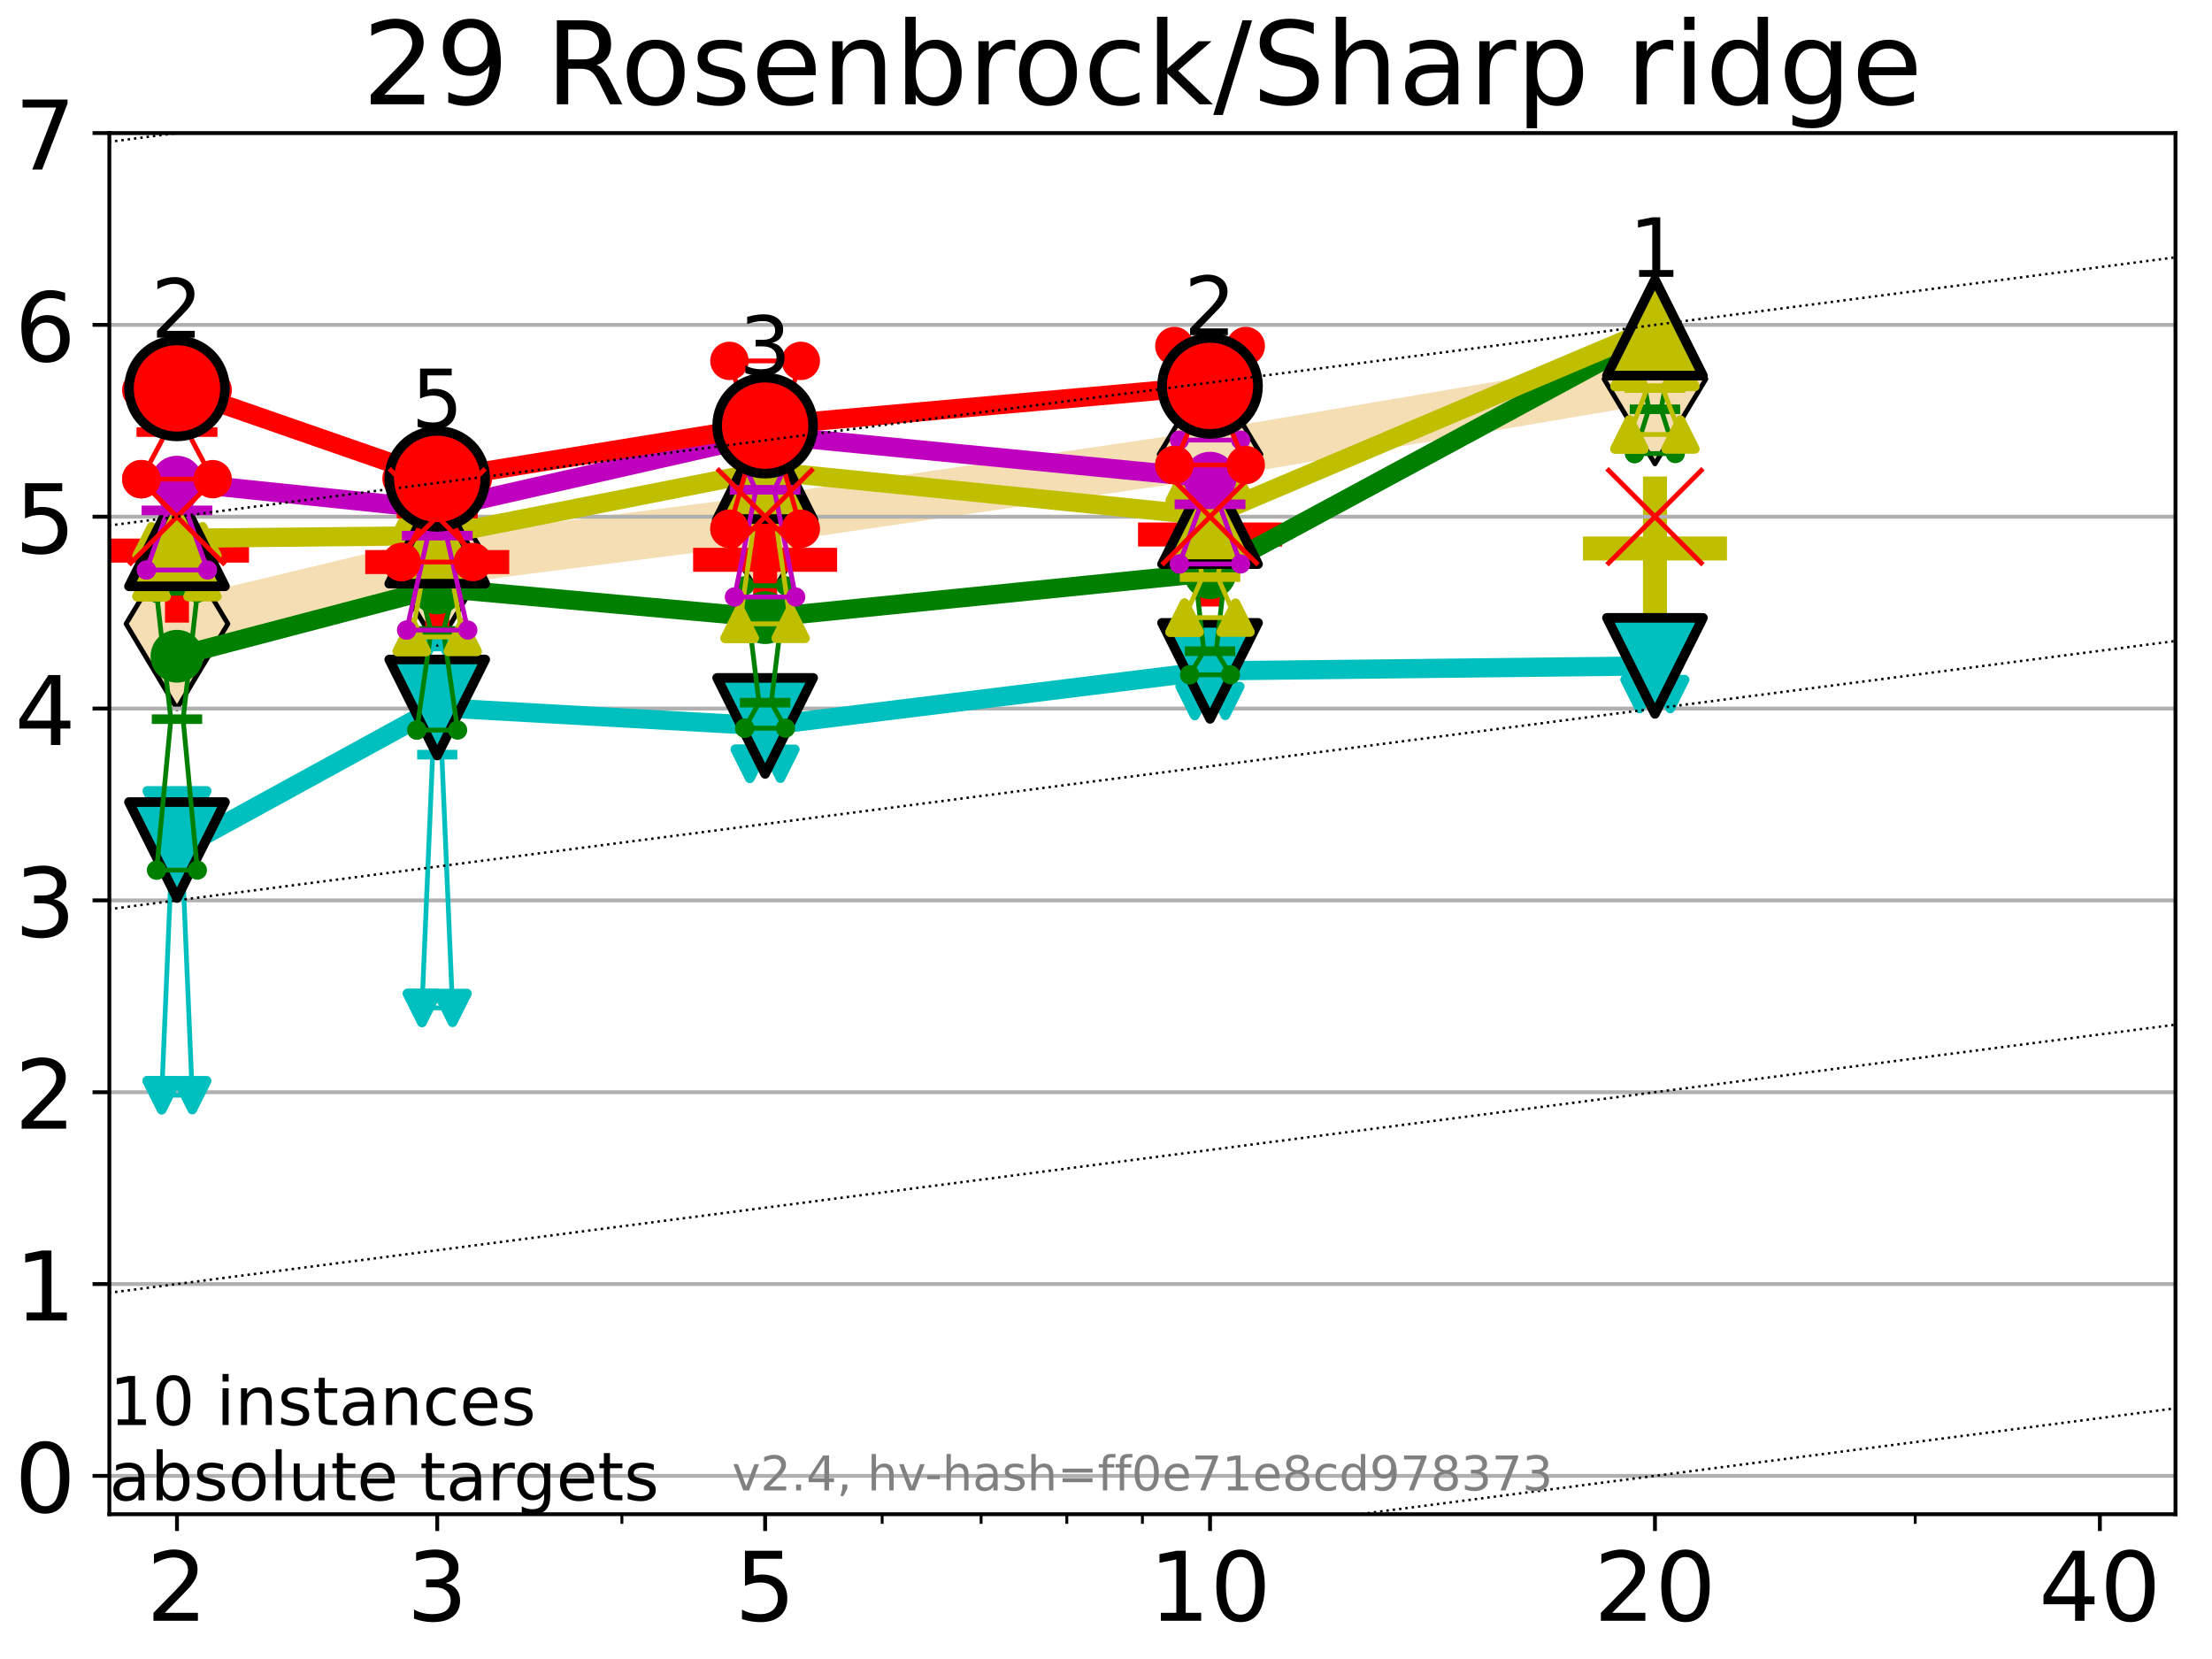 <?xml version="1.0" encoding="utf-8" standalone="no"?>
<!DOCTYPE svg PUBLIC "-//W3C//DTD SVG 1.1//EN"
  "http://www.w3.org/Graphics/SVG/1.1/DTD/svg11.dtd">
<!-- Created with matplotlib (https://matplotlib.org/) -->
<svg height="345.6pt" version="1.1" viewBox="0 0 460.8 345.6" width="460.8pt" xmlns="http://www.w3.org/2000/svg" xmlns:xlink="http://www.w3.org/1999/xlink">
 <defs>
  <style type="text/css">*{stroke-linecap:butt;stroke-linejoin:round;}</style>
 </defs>
 <g id="figure_1">
  <g id="patch_1">
   <path d="M 0 345.6 
L 460.8 345.6 
L 460.8 0 
L 0 0 
z
" style="fill:#ffffff;"/>
  </g>
  <g id="axes_1">
   <g id="patch_2">
    <path d="M 22.78 315.44 
L 453.192 315.44 
L 453.192 27.72 
L 22.78 27.72 
z
" style="fill:#ffffff;"/>
   </g>
   <g id="line2d_1">
    <path clip-path="url(#p4cba079de1)" d="M 36.868 129.954 
L 91.085 116.949 
L 159.39 108.228 
L 252.074 94.657 
L 344.758 78.961 
" style="fill:none;stroke:#f5deb3;stroke-linecap:square;stroke-width:10;"/>
    <defs>
     <path d="M -0 17.678 
L 10.607 0 
L 0 -17.678 
L -10.607 -0 
z
" id="m83f27b4751" style="stroke:#000000;stroke-linejoin:miter;"/>
    </defs>
    <g clip-path="url(#p4cba079de1)">
     <use style="fill:#f5deb3;stroke:#000000;stroke-linejoin:miter;" x="36.868" xlink:href="#m83f27b4751" y="129.954"/>
     <use style="fill:#f5deb3;stroke:#000000;stroke-linejoin:miter;" x="91.085" xlink:href="#m83f27b4751" y="116.949"/>
     <use style="fill:#f5deb3;stroke:#000000;stroke-linejoin:miter;" x="159.39" xlink:href="#m83f27b4751" y="108.228"/>
     <use style="fill:#f5deb3;stroke:#000000;stroke-linejoin:miter;" x="252.074" xlink:href="#m83f27b4751" y="94.657"/>
     <use style="fill:#f5deb3;stroke:#000000;stroke-linejoin:miter;" x="344.758" xlink:href="#m83f27b4751" y="78.961"/>
    </g>
   </g>
   <g id="line2d_2">
    <defs>
     <path d="M -15 0 
L 15 0 
M 0 15 
L 0 -15 
" id="mb00ebaf093" style="stroke:#ff0000;stroke-width:5;"/>
    </defs>
    <g clip-path="url(#p4cba079de1)">
     <use style="fill:#ff0000;stroke:#ff0000;stroke-width:5;" x="91.085" xlink:href="#mb00ebaf093" y="117.082"/>
    </g>
   </g>
   <g id="line2d_3">
    <g clip-path="url(#p4cba079de1)">
     <use style="fill:#ff0000;stroke:#ff0000;stroke-width:5;" x="159.39" xlink:href="#mb00ebaf093" y="116.617"/>
    </g>
   </g>
   <g id="line2d_4">
    <g clip-path="url(#p4cba079de1)">
     <use style="fill:#ff0000;stroke:#ff0000;stroke-width:5;" x="252.074" xlink:href="#mb00ebaf093" y="111.345"/>
    </g>
   </g>
   <g id="line2d_5">
    <defs>
     <path d="M -15 0 
L 15 0 
M 0 15 
L 0 -15 
" id="m0bd3698249" style="stroke:#bfbf00;stroke-width:5;"/>
    </defs>
    <g clip-path="url(#p4cba079de1)">
     <use style="fill:#bfbf00;stroke:#bfbf00;stroke-width:5;" x="344.758" xlink:href="#m0bd3698249" y="114.264"/>
    </g>
   </g>
   <g id="line2d_6">
    <g clip-path="url(#p4cba079de1)">
     <use style="fill:#ff0000;stroke:#ff0000;stroke-width:5;" x="36.868" xlink:href="#mb00ebaf093" y="114.701"/>
    </g>
   </g>
   <g id="matplotlib.axis_1">
    <g id="xtick_1">
     <g id="line2d_7">
      <defs>
       <path d="M 0 0 
L 0 3.5 
" id="mdfc3e6911d" style="stroke:#000000;stroke-width:0.8;"/>
      </defs>
      <g>
       <use style="stroke:#000000;stroke-width:0.8;" x="36.868" xlink:href="#mdfc3e6911d" y="315.44"/>
      </g>
     </g>
     <g id="text_1">
      <!-- 2 -->
      <g transform="translate(30.506 337.637)scale(0.2 -0.2)">
       <defs>
        <path d="M 19.188 8.297 
L 53.609 8.297 
L 53.609 0 
L 7.328 0 
L 7.328 8.297 
Q 12.938 14.109 22.625 23.891 
Q 32.328 33.688 34.812 36.531 
Q 39.547 41.844 41.422 45.531 
Q 43.312 49.219 43.312 52.781 
Q 43.312 58.594 39.234 62.25 
Q 35.156 65.922 28.609 65.922 
Q 23.969 65.922 18.812 64.312 
Q 13.672 62.703 7.812 59.422 
L 7.812 69.391 
Q 13.766 71.781 18.938 73 
Q 24.125 74.219 28.422 74.219 
Q 39.75 74.219 46.484 68.547 
Q 53.219 62.891 53.219 53.422 
Q 53.219 48.922 51.531 44.891 
Q 49.859 40.875 45.406 35.406 
Q 44.188 33.984 37.641 27.219 
Q 31.109 20.453 19.188 8.297 
z
" id="DejaVuSans-50"/>
       </defs>
       <use xlink:href="#DejaVuSans-50"/>
      </g>
     </g>
    </g>
    <g id="xtick_2">
     <g id="line2d_8">
      <g>
       <use style="stroke:#000000;stroke-width:0.8;" x="91.085" xlink:href="#mdfc3e6911d" y="315.44"/>
      </g>
     </g>
     <g id="text_2">
      <!-- 3 -->
      <g transform="translate(84.723 337.637)scale(0.2 -0.2)">
       <defs>
        <path d="M 40.578 39.312 
Q 47.656 37.797 51.625 33 
Q 55.609 28.219 55.609 21.188 
Q 55.609 10.406 48.188 4.484 
Q 40.766 -1.422 27.094 -1.422 
Q 22.516 -1.422 17.656 -0.516 
Q 12.797 0.391 7.625 2.203 
L 7.625 11.719 
Q 11.719 9.328 16.594 8.109 
Q 21.484 6.891 26.812 6.891 
Q 36.078 6.891 40.938 10.547 
Q 45.797 14.203 45.797 21.188 
Q 45.797 27.641 41.281 31.266 
Q 36.766 34.906 28.719 34.906 
L 20.219 34.906 
L 20.219 43.016 
L 29.109 43.016 
Q 36.375 43.016 40.234 45.922 
Q 44.094 48.828 44.094 54.297 
Q 44.094 59.906 40.109 62.906 
Q 36.141 65.922 28.719 65.922 
Q 24.656 65.922 20.016 65.031 
Q 15.375 64.156 9.812 62.312 
L 9.812 71.094 
Q 15.438 72.656 20.344 73.438 
Q 25.25 74.219 29.594 74.219 
Q 40.828 74.219 47.359 69.109 
Q 53.906 64.016 53.906 55.328 
Q 53.906 49.266 50.438 45.094 
Q 46.969 40.922 40.578 39.312 
z
" id="DejaVuSans-51"/>
       </defs>
       <use xlink:href="#DejaVuSans-51"/>
      </g>
     </g>
    </g>
    <g id="xtick_3">
     <g id="line2d_9">
      <g>
       <use style="stroke:#000000;stroke-width:0.8;" x="159.39" xlink:href="#mdfc3e6911d" y="315.44"/>
      </g>
     </g>
     <g id="text_3">
      <!-- 5 -->
      <g transform="translate(153.028 337.637)scale(0.2 -0.2)">
       <defs>
        <path d="M 10.797 72.906 
L 49.516 72.906 
L 49.516 64.594 
L 19.828 64.594 
L 19.828 46.734 
Q 21.969 47.469 24.109 47.828 
Q 26.266 48.188 28.422 48.188 
Q 40.625 48.188 47.75 41.5 
Q 54.891 34.812 54.891 23.391 
Q 54.891 11.625 47.562 5.094 
Q 40.234 -1.422 26.906 -1.422 
Q 22.312 -1.422 17.547 -0.641 
Q 12.797 0.141 7.719 1.703 
L 7.719 11.625 
Q 12.109 9.234 16.797 8.062 
Q 21.484 6.891 26.703 6.891 
Q 35.156 6.891 40.078 11.328 
Q 45.016 15.766 45.016 23.391 
Q 45.016 31 40.078 35.438 
Q 35.156 39.891 26.703 39.891 
Q 22.75 39.891 18.812 39.016 
Q 14.891 38.141 10.797 36.281 
z
" id="DejaVuSans-53"/>
       </defs>
       <use xlink:href="#DejaVuSans-53"/>
      </g>
     </g>
    </g>
    <g id="xtick_4">
     <g id="line2d_10">
      <g>
       <use style="stroke:#000000;stroke-width:0.8;" x="252.074" xlink:href="#mdfc3e6911d" y="315.44"/>
      </g>
     </g>
     <g id="text_4">
      <!-- 10 -->
      <g transform="translate(239.349 337.637)scale(0.2 -0.2)">
       <defs>
        <path d="M 12.406 8.297 
L 28.516 8.297 
L 28.516 63.922 
L 10.984 60.406 
L 10.984 69.391 
L 28.422 72.906 
L 38.281 72.906 
L 38.281 8.297 
L 54.391 8.297 
L 54.391 0 
L 12.406 0 
z
" id="DejaVuSans-49"/>
        <path d="M 31.781 66.406 
Q 24.172 66.406 20.328 58.906 
Q 16.5 51.422 16.5 36.375 
Q 16.5 21.391 20.328 13.891 
Q 24.172 6.391 31.781 6.391 
Q 39.453 6.391 43.281 13.891 
Q 47.125 21.391 47.125 36.375 
Q 47.125 51.422 43.281 58.906 
Q 39.453 66.406 31.781 66.406 
z
M 31.781 74.219 
Q 44.047 74.219 50.516 64.516 
Q 56.984 54.828 56.984 36.375 
Q 56.984 17.969 50.516 8.266 
Q 44.047 -1.422 31.781 -1.422 
Q 19.531 -1.422 13.062 8.266 
Q 6.594 17.969 6.594 36.375 
Q 6.594 54.828 13.062 64.516 
Q 19.531 74.219 31.781 74.219 
z
" id="DejaVuSans-48"/>
       </defs>
       <use xlink:href="#DejaVuSans-49"/>
       <use x="63.623" xlink:href="#DejaVuSans-48"/>
      </g>
     </g>
    </g>
    <g id="xtick_5">
     <g id="line2d_11">
      <g>
       <use style="stroke:#000000;stroke-width:0.8;" x="344.758" xlink:href="#mdfc3e6911d" y="315.44"/>
      </g>
     </g>
     <g id="text_5">
      <!-- 20 -->
      <g transform="translate(332.033 337.637)scale(0.2 -0.2)">
       <use xlink:href="#DejaVuSans-50"/>
       <use x="63.623" xlink:href="#DejaVuSans-48"/>
      </g>
     </g>
    </g>
    <g id="xtick_6">
     <g id="line2d_12">
      <g>
       <use style="stroke:#000000;stroke-width:0.8;" x="437.443" xlink:href="#mdfc3e6911d" y="315.44"/>
      </g>
     </g>
     <g id="text_6">
      <!-- 40 -->
      <g transform="translate(424.718 337.637)scale(0.2 -0.2)">
       <defs>
        <path d="M 37.797 64.312 
L 12.891 25.391 
L 37.797 25.391 
z
M 35.203 72.906 
L 47.609 72.906 
L 47.609 25.391 
L 58.016 25.391 
L 58.016 17.188 
L 47.609 17.188 
L 47.609 0 
L 37.797 0 
L 37.797 17.188 
L 4.891 17.188 
L 4.891 26.703 
z
" id="DejaVuSans-52"/>
       </defs>
       <use xlink:href="#DejaVuSans-52"/>
       <use x="63.623" xlink:href="#DejaVuSans-48"/>
      </g>
     </g>
    </g>
    <g id="xtick_7">
     <g id="line2d_13">
      <defs>
       <path d="M 0 0 
L 0 2 
" id="ma1c9f43996" style="stroke:#000000;stroke-width:0.6;"/>
      </defs>
      <g>
       <use style="stroke:#000000;stroke-width:0.6;" x="129.552" xlink:href="#ma1c9f43996" y="315.44"/>
      </g>
     </g>
    </g>
    <g id="xtick_8">
     <g id="line2d_14">
      <g>
       <use style="stroke:#000000;stroke-width:0.6;" x="183.769" xlink:href="#ma1c9f43996" y="315.44"/>
      </g>
     </g>
    </g>
    <g id="xtick_9">
     <g id="line2d_15">
      <g>
       <use style="stroke:#000000;stroke-width:0.6;" x="204.381" xlink:href="#ma1c9f43996" y="315.44"/>
      </g>
     </g>
    </g>
    <g id="xtick_10">
     <g id="line2d_16">
      <g>
       <use style="stroke:#000000;stroke-width:0.6;" x="222.237" xlink:href="#ma1c9f43996" y="315.44"/>
      </g>
     </g>
    </g>
    <g id="xtick_11">
     <g id="line2d_17">
      <g>
       <use style="stroke:#000000;stroke-width:0.6;" x="237.986" xlink:href="#ma1c9f43996" y="315.44"/>
      </g>
     </g>
    </g>
    <g id="xtick_12">
     <g id="line2d_18">
      <g>
       <use style="stroke:#000000;stroke-width:0.6;" x="398.975" xlink:href="#ma1c9f43996" y="315.44"/>
      </g>
     </g>
    </g>
   </g>
   <g id="matplotlib.axis_2">
    <g id="ytick_1">
     <g id="line2d_19">
      <path clip-path="url(#p4cba079de1)" d="M 22.78 307.448 
L 453.192 307.448 
" style="fill:none;stroke:#b0b0b0;stroke-linecap:square;stroke-width:0.8;"/>
     </g>
     <g id="line2d_20">
      <defs>
       <path d="M 0 0 
L -3.5 0 
" id="m3b9eaeff4d" style="stroke:#000000;stroke-width:0.8;"/>
      </defs>
      <g>
       <use style="stroke:#000000;stroke-width:0.8;" x="22.78" xlink:href="#m3b9eaeff4d" y="307.448"/>
      </g>
     </g>
     <g id="text_7">
      <!-- 0 -->
      <g transform="translate(3.055 315.046)scale(0.2 -0.2)">
       <use xlink:href="#DejaVuSans-48"/>
      </g>
     </g>
    </g>
    <g id="ytick_2">
     <g id="line2d_21">
      <path clip-path="url(#p4cba079de1)" d="M 22.78 267.487 
L 453.192 267.487 
" style="fill:none;stroke:#b0b0b0;stroke-linecap:square;stroke-width:0.8;"/>
     </g>
     <g id="line2d_22">
      <g>
       <use style="stroke:#000000;stroke-width:0.8;" x="22.78" xlink:href="#m3b9eaeff4d" y="267.487"/>
      </g>
     </g>
     <g id="text_8">
      <!-- 1 -->
      <g transform="translate(3.055 275.085)scale(0.2 -0.2)">
       <use xlink:href="#DejaVuSans-49"/>
      </g>
     </g>
    </g>
    <g id="ytick_3">
     <g id="line2d_23">
      <path clip-path="url(#p4cba079de1)" d="M 22.78 227.526 
L 453.192 227.526 
" style="fill:none;stroke:#b0b0b0;stroke-linecap:square;stroke-width:0.8;"/>
     </g>
     <g id="line2d_24">
      <g>
       <use style="stroke:#000000;stroke-width:0.8;" x="22.78" xlink:href="#m3b9eaeff4d" y="227.526"/>
      </g>
     </g>
     <g id="text_9">
      <!-- 2 -->
      <g transform="translate(3.055 235.124)scale(0.2 -0.2)">
       <use xlink:href="#DejaVuSans-50"/>
      </g>
     </g>
    </g>
    <g id="ytick_4">
     <g id="line2d_25">
      <path clip-path="url(#p4cba079de1)" d="M 22.78 187.564 
L 453.192 187.564 
" style="fill:none;stroke:#b0b0b0;stroke-linecap:square;stroke-width:0.8;"/>
     </g>
     <g id="line2d_26">
      <g>
       <use style="stroke:#000000;stroke-width:0.8;" x="22.78" xlink:href="#m3b9eaeff4d" y="187.564"/>
      </g>
     </g>
     <g id="text_10">
      <!-- 3 -->
      <g transform="translate(3.055 195.163)scale(0.2 -0.2)">
       <use xlink:href="#DejaVuSans-51"/>
      </g>
     </g>
    </g>
    <g id="ytick_5">
     <g id="line2d_27">
      <path clip-path="url(#p4cba079de1)" d="M 22.78 147.603 
L 453.192 147.603 
" style="fill:none;stroke:#b0b0b0;stroke-linecap:square;stroke-width:0.8;"/>
     </g>
     <g id="line2d_28">
      <g>
       <use style="stroke:#000000;stroke-width:0.8;" x="22.78" xlink:href="#m3b9eaeff4d" y="147.603"/>
      </g>
     </g>
     <g id="text_11">
      <!-- 4 -->
      <g transform="translate(3.055 155.202)scale(0.2 -0.2)">
       <use xlink:href="#DejaVuSans-52"/>
      </g>
     </g>
    </g>
    <g id="ytick_6">
     <g id="line2d_29">
      <path clip-path="url(#p4cba079de1)" d="M 22.78 107.642 
L 453.192 107.642 
" style="fill:none;stroke:#b0b0b0;stroke-linecap:square;stroke-width:0.8;"/>
     </g>
     <g id="line2d_30">
      <g>
       <use style="stroke:#000000;stroke-width:0.8;" x="22.78" xlink:href="#m3b9eaeff4d" y="107.642"/>
      </g>
     </g>
     <g id="text_12">
      <!-- 5 -->
      <g transform="translate(3.055 115.241)scale(0.2 -0.2)">
       <use xlink:href="#DejaVuSans-53"/>
      </g>
     </g>
    </g>
    <g id="ytick_7">
     <g id="line2d_31">
      <path clip-path="url(#p4cba079de1)" d="M 22.78 67.681 
L 453.192 67.681 
" style="fill:none;stroke:#b0b0b0;stroke-linecap:square;stroke-width:0.8;"/>
     </g>
     <g id="line2d_32">
      <g>
       <use style="stroke:#000000;stroke-width:0.8;" x="22.78" xlink:href="#m3b9eaeff4d" y="67.681"/>
      </g>
     </g>
     <g id="text_13">
      <!-- 6 -->
      <g transform="translate(3.055 75.28)scale(0.2 -0.2)">
       <defs>
        <path d="M 33.016 40.375 
Q 26.375 40.375 22.484 35.828 
Q 18.609 31.297 18.609 23.391 
Q 18.609 15.531 22.484 10.953 
Q 26.375 6.391 33.016 6.391 
Q 39.656 6.391 43.531 10.953 
Q 47.406 15.531 47.406 23.391 
Q 47.406 31.297 43.531 35.828 
Q 39.656 40.375 33.016 40.375 
z
M 52.594 71.297 
L 52.594 62.312 
Q 48.875 64.062 45.094 64.984 
Q 41.312 65.922 37.594 65.922 
Q 27.828 65.922 22.672 59.328 
Q 17.531 52.734 16.797 39.406 
Q 19.672 43.656 24.016 45.922 
Q 28.375 48.188 33.594 48.188 
Q 44.578 48.188 50.953 41.516 
Q 57.328 34.859 57.328 23.391 
Q 57.328 12.156 50.688 5.359 
Q 44.047 -1.422 33.016 -1.422 
Q 20.359 -1.422 13.672 8.266 
Q 6.984 17.969 6.984 36.375 
Q 6.984 53.656 15.188 63.938 
Q 23.391 74.219 37.203 74.219 
Q 40.922 74.219 44.703 73.484 
Q 48.484 72.75 52.594 71.297 
z
" id="DejaVuSans-54"/>
       </defs>
       <use xlink:href="#DejaVuSans-54"/>
      </g>
     </g>
    </g>
    <g id="ytick_8">
     <g id="line2d_33">
      <path clip-path="url(#p4cba079de1)" d="M 22.78 27.72 
L 453.192 27.72 
" style="fill:none;stroke:#b0b0b0;stroke-linecap:square;stroke-width:0.8;"/>
     </g>
     <g id="line2d_34">
      <g>
       <use style="stroke:#000000;stroke-width:0.8;" x="22.78" xlink:href="#m3b9eaeff4d" y="27.72"/>
      </g>
     </g>
     <g id="text_14">
      <!-- 7 -->
      <g transform="translate(3.055 35.318)scale(0.2 -0.2)">
       <defs>
        <path d="M 8.203 72.906 
L 55.078 72.906 
L 55.078 68.703 
L 28.609 0 
L 18.312 0 
L 43.219 64.594 
L 8.203 64.594 
z
" id="DejaVuSans-55"/>
       </defs>
       <use xlink:href="#DejaVuSans-55"/>
      </g>
     </g>
    </g>
   </g>
   <g id="line2d_35">
    <path clip-path="url(#p4cba079de1)" d="M 33.682 228.144 
L 35.912 175.33 
L 33.682 167.762 
L 40.054 167.762 
L 37.824 175.33 
L 40.054 228.144 
L 33.682 228.144 
" style="fill:none;stroke:#00bfbf;stroke-linecap:square;"/>
   </g>
   <g id="line2d_36">
    <path clip-path="url(#p4cba079de1)" d="M 33.682 228.144 
L 40.054 228.144 
L 40.054 167.762 
L 33.682 167.762 
L 33.682 228.144 
" style="fill:none;"/>
    <defs>
     <path d="M -0 3 
L 3 -3 
L -3 -3 
z
" id="m574f67fb2f" style="stroke:#00bfbf;stroke-linejoin:miter;stroke-width:2;"/>
    </defs>
    <g clip-path="url(#p4cba079de1)">
     <use style="fill:#00bfbf;stroke:#00bfbf;stroke-linejoin:miter;stroke-width:2;" x="33.682" xlink:href="#m574f67fb2f" y="228.144"/>
     <use style="fill:#00bfbf;stroke:#00bfbf;stroke-linejoin:miter;stroke-width:2;" x="40.054" xlink:href="#m574f67fb2f" y="228.144"/>
     <use style="fill:#00bfbf;stroke:#00bfbf;stroke-linejoin:miter;stroke-width:2;" x="40.054" xlink:href="#m574f67fb2f" y="167.762"/>
     <use style="fill:#00bfbf;stroke:#00bfbf;stroke-linejoin:miter;stroke-width:2;" x="33.682" xlink:href="#m574f67fb2f" y="167.762"/>
     <use style="fill:#00bfbf;stroke:#00bfbf;stroke-linejoin:miter;stroke-width:2;" x="33.682" xlink:href="#m574f67fb2f" y="228.144"/>
    </g>
   </g>
   <g id="line2d_37">
    <path clip-path="url(#p4cba079de1)" d="M 33.682 175.33 
L 40.054 175.33 
" style="fill:none;stroke:#00bfbf;stroke-linecap:square;stroke-width:2;"/>
   </g>
   <g id="line2d_38">
    <path clip-path="url(#p4cba079de1)" d="M 87.899 209.969 
L 90.129 157.206 
L 87.899 135.183 
L 94.271 135.183 
L 92.041 157.206 
L 94.271 209.969 
L 87.899 209.969 
" style="fill:none;stroke:#00bfbf;stroke-linecap:square;"/>
   </g>
   <g id="line2d_39">
    <path clip-path="url(#p4cba079de1)" d="M 87.899 209.969 
L 94.271 209.969 
L 94.271 135.183 
L 87.899 135.183 
L 87.899 209.969 
" style="fill:none;"/>
    <g clip-path="url(#p4cba079de1)">
     <use style="fill:#00bfbf;stroke:#00bfbf;stroke-linejoin:miter;stroke-width:2;" x="87.899" xlink:href="#m574f67fb2f" y="209.969"/>
     <use style="fill:#00bfbf;stroke:#00bfbf;stroke-linejoin:miter;stroke-width:2;" x="94.271" xlink:href="#m574f67fb2f" y="209.969"/>
     <use style="fill:#00bfbf;stroke:#00bfbf;stroke-linejoin:miter;stroke-width:2;" x="94.271" xlink:href="#m574f67fb2f" y="135.183"/>
     <use style="fill:#00bfbf;stroke:#00bfbf;stroke-linejoin:miter;stroke-width:2;" x="87.899" xlink:href="#m574f67fb2f" y="135.183"/>
     <use style="fill:#00bfbf;stroke:#00bfbf;stroke-linejoin:miter;stroke-width:2;" x="87.899" xlink:href="#m574f67fb2f" y="209.969"/>
    </g>
   </g>
   <g id="line2d_40">
    <path clip-path="url(#p4cba079de1)" d="M 87.899 157.206 
L 94.271 157.206 
" style="fill:none;stroke:#00bfbf;stroke-linecap:square;stroke-width:2;"/>
   </g>
   <g id="line2d_41">
    <path clip-path="url(#p4cba079de1)" d="M 156.204 159.107 
L 158.434 153.952 
L 156.204 150.096 
L 162.576 150.096 
L 160.346 153.952 
L 162.576 159.107 
L 156.204 159.107 
" style="fill:none;stroke:#00bfbf;stroke-linecap:square;"/>
   </g>
   <g id="line2d_42">
    <path clip-path="url(#p4cba079de1)" d="M 156.204 159.107 
L 162.576 159.107 
L 162.576 150.096 
L 156.204 150.096 
L 156.204 159.107 
" style="fill:none;"/>
    <g clip-path="url(#p4cba079de1)">
     <use style="fill:#00bfbf;stroke:#00bfbf;stroke-linejoin:miter;stroke-width:2;" x="156.204" xlink:href="#m574f67fb2f" y="159.107"/>
     <use style="fill:#00bfbf;stroke:#00bfbf;stroke-linejoin:miter;stroke-width:2;" x="162.576" xlink:href="#m574f67fb2f" y="159.107"/>
     <use style="fill:#00bfbf;stroke:#00bfbf;stroke-linejoin:miter;stroke-width:2;" x="162.576" xlink:href="#m574f67fb2f" y="150.096"/>
     <use style="fill:#00bfbf;stroke:#00bfbf;stroke-linejoin:miter;stroke-width:2;" x="156.204" xlink:href="#m574f67fb2f" y="150.096"/>
     <use style="fill:#00bfbf;stroke:#00bfbf;stroke-linejoin:miter;stroke-width:2;" x="156.204" xlink:href="#m574f67fb2f" y="159.107"/>
    </g>
   </g>
   <g id="line2d_43">
    <path clip-path="url(#p4cba079de1)" d="M 156.204 153.952 
L 162.576 153.952 
" style="fill:none;stroke:#00bfbf;stroke-linecap:square;stroke-width:2;"/>
   </g>
   <g id="line2d_44">
    <path clip-path="url(#p4cba079de1)" d="M 248.888 146.011 
L 251.118 139.698 
L 248.888 135.871 
L 255.26 135.871 
L 253.03 139.698 
L 255.26 146.011 
L 248.888 146.011 
" style="fill:none;stroke:#00bfbf;stroke-linecap:square;"/>
   </g>
   <g id="line2d_45">
    <path clip-path="url(#p4cba079de1)" d="M 248.888 146.011 
L 255.26 146.011 
L 255.26 135.871 
L 248.888 135.871 
L 248.888 146.011 
" style="fill:none;"/>
    <g clip-path="url(#p4cba079de1)">
     <use style="fill:#00bfbf;stroke:#00bfbf;stroke-linejoin:miter;stroke-width:2;" x="248.888" xlink:href="#m574f67fb2f" y="146.011"/>
     <use style="fill:#00bfbf;stroke:#00bfbf;stroke-linejoin:miter;stroke-width:2;" x="255.26" xlink:href="#m574f67fb2f" y="146.011"/>
     <use style="fill:#00bfbf;stroke:#00bfbf;stroke-linejoin:miter;stroke-width:2;" x="255.26" xlink:href="#m574f67fb2f" y="135.871"/>
     <use style="fill:#00bfbf;stroke:#00bfbf;stroke-linejoin:miter;stroke-width:2;" x="248.888" xlink:href="#m574f67fb2f" y="135.871"/>
     <use style="fill:#00bfbf;stroke:#00bfbf;stroke-linejoin:miter;stroke-width:2;" x="248.888" xlink:href="#m574f67fb2f" y="146.011"/>
    </g>
   </g>
   <g id="line2d_46">
    <path clip-path="url(#p4cba079de1)" d="M 248.888 139.698 
L 255.26 139.698 
" style="fill:none;stroke:#00bfbf;stroke-linecap:square;stroke-width:2;"/>
   </g>
   <g id="line2d_47">
    <path clip-path="url(#p4cba079de1)" d="M 341.572 144.582 
L 343.803 138.142 
L 341.572 133.659 
L 347.945 133.659 
L 345.714 138.142 
L 347.945 144.582 
L 341.572 144.582 
" style="fill:none;stroke:#00bfbf;stroke-linecap:square;"/>
   </g>
   <g id="line2d_48">
    <path clip-path="url(#p4cba079de1)" d="M 341.572 144.582 
L 347.945 144.582 
L 347.945 133.659 
L 341.572 133.659 
L 341.572 144.582 
" style="fill:none;"/>
    <g clip-path="url(#p4cba079de1)">
     <use style="fill:#00bfbf;stroke:#00bfbf;stroke-linejoin:miter;stroke-width:2;" x="341.572" xlink:href="#m574f67fb2f" y="144.582"/>
     <use style="fill:#00bfbf;stroke:#00bfbf;stroke-linejoin:miter;stroke-width:2;" x="347.945" xlink:href="#m574f67fb2f" y="144.582"/>
     <use style="fill:#00bfbf;stroke:#00bfbf;stroke-linejoin:miter;stroke-width:2;" x="347.945" xlink:href="#m574f67fb2f" y="133.659"/>
     <use style="fill:#00bfbf;stroke:#00bfbf;stroke-linejoin:miter;stroke-width:2;" x="341.572" xlink:href="#m574f67fb2f" y="133.659"/>
     <use style="fill:#00bfbf;stroke:#00bfbf;stroke-linejoin:miter;stroke-width:2;" x="341.572" xlink:href="#m574f67fb2f" y="144.582"/>
    </g>
   </g>
   <g id="line2d_49">
    <path clip-path="url(#p4cba079de1)" d="M 341.572 138.142 
L 347.945 138.142 
" style="fill:none;stroke:#00bfbf;stroke-linecap:square;stroke-width:2;"/>
   </g>
   <g id="line2d_50">
    <path clip-path="url(#p4cba079de1)" d="M 36.868 177.086 
L 91.085 147.39 
" style="fill:none;stroke:#00bfbf;stroke-linecap:square;stroke-width:4;"/>
   </g>
   <g id="line2d_51">
    <path clip-path="url(#p4cba079de1)" d="M 91.085 147.39 
L 159.39 151.217 
" style="fill:none;stroke:#00bfbf;stroke-linecap:square;stroke-width:4;"/>
   </g>
   <g id="line2d_52">
    <path clip-path="url(#p4cba079de1)" d="M 159.39 151.217 
L 252.074 139.753 
" style="fill:none;stroke:#00bfbf;stroke-linecap:square;stroke-width:4;"/>
   </g>
   <g id="line2d_53">
    <path clip-path="url(#p4cba079de1)" d="M 252.074 139.753 
L 344.758 138.712 
" style="fill:none;stroke:#00bfbf;stroke-linecap:square;stroke-width:4;"/>
   </g>
   <g id="line2d_54">
    <path clip-path="url(#p4cba079de1)" d="M 36.868 177.086 
L 91.085 147.39 
L 159.39 151.217 
L 252.074 139.753 
L 344.758 138.712 
" style="fill:none;"/>
    <defs>
     <path d="M -0 10 
L 10 -10 
L -10 -10 
z
" id="m70b10391ab" style="stroke:#000000;stroke-linejoin:miter;stroke-width:2;"/>
    </defs>
    <g clip-path="url(#p4cba079de1)">
     <use style="fill:#00bfbf;stroke:#000000;stroke-linejoin:miter;stroke-width:2;" x="36.868" xlink:href="#m70b10391ab" y="177.086"/>
     <use style="fill:#00bfbf;stroke:#000000;stroke-linejoin:miter;stroke-width:2;" x="91.085" xlink:href="#m70b10391ab" y="147.39"/>
     <use style="fill:#00bfbf;stroke:#000000;stroke-linejoin:miter;stroke-width:2;" x="159.39" xlink:href="#m70b10391ab" y="151.217"/>
     <use style="fill:#00bfbf;stroke:#000000;stroke-linejoin:miter;stroke-width:2;" x="252.074" xlink:href="#m70b10391ab" y="139.753"/>
     <use style="fill:#00bfbf;stroke:#000000;stroke-linejoin:miter;stroke-width:2;" x="344.758" xlink:href="#m70b10391ab" y="138.712"/>
    </g>
   </g>
   <g id="line2d_55">
    <path clip-path="url(#p4cba079de1)" d="M 32.62 181.266 
L 35.594 149.814 
L 32.62 123.587 
L 41.116 123.587 
L 38.143 149.814 
L 41.116 181.266 
L 32.62 181.266 
" style="fill:none;stroke:#008000;stroke-linecap:square;"/>
   </g>
   <g id="line2d_56">
    <path clip-path="url(#p4cba079de1)" d="M 32.62 181.266 
L 41.116 181.266 
L 41.116 123.587 
L 32.62 123.587 
L 32.62 181.266 
" style="fill:none;"/>
    <defs>
     <path d="M 0 1.5 
C 0.398 1.5 0.779 1.342 1.061 1.061 
C 1.342 0.779 1.5 0.398 1.5 0 
C 1.5 -0.398 1.342 -0.779 1.061 -1.061 
C 0.779 -1.342 0.398 -1.5 0 -1.5 
C -0.398 -1.5 -0.779 -1.342 -1.061 -1.061 
C -1.342 -0.779 -1.5 -0.398 -1.5 0 
C -1.5 0.398 -1.342 0.779 -1.061 1.061 
C -0.779 1.342 -0.398 1.5 0 1.5 
z
" id="m28cf92922e" style="stroke:#008000;"/>
    </defs>
    <g clip-path="url(#p4cba079de1)">
     <use style="fill:#008000;stroke:#008000;" x="32.62" xlink:href="#m28cf92922e" y="181.266"/>
     <use style="fill:#008000;stroke:#008000;" x="41.116" xlink:href="#m28cf92922e" y="181.266"/>
     <use style="fill:#008000;stroke:#008000;" x="41.116" xlink:href="#m28cf92922e" y="123.587"/>
     <use style="fill:#008000;stroke:#008000;" x="32.62" xlink:href="#m28cf92922e" y="123.587"/>
     <use style="fill:#008000;stroke:#008000;" x="32.62" xlink:href="#m28cf92922e" y="181.266"/>
    </g>
   </g>
   <g id="line2d_57">
    <path clip-path="url(#p4cba079de1)" d="M 32.62 149.814 
L 41.116 149.814 
" style="fill:none;stroke:#008000;stroke-linecap:square;stroke-width:2;"/>
   </g>
   <g id="line2d_58">
    <path clip-path="url(#p4cba079de1)" d="M 86.837 152.091 
L 89.811 131.433 
L 86.837 120.298 
L 95.333 120.298 
L 92.359 131.433 
L 95.333 152.091 
L 86.837 152.091 
" style="fill:none;stroke:#008000;stroke-linecap:square;"/>
   </g>
   <g id="line2d_59">
    <path clip-path="url(#p4cba079de1)" d="M 86.837 152.091 
L 95.333 152.091 
L 95.333 120.298 
L 86.837 120.298 
L 86.837 152.091 
" style="fill:none;"/>
    <g clip-path="url(#p4cba079de1)">
     <use style="fill:#008000;stroke:#008000;" x="86.837" xlink:href="#m28cf92922e" y="152.091"/>
     <use style="fill:#008000;stroke:#008000;" x="95.333" xlink:href="#m28cf92922e" y="152.091"/>
     <use style="fill:#008000;stroke:#008000;" x="95.333" xlink:href="#m28cf92922e" y="120.298"/>
     <use style="fill:#008000;stroke:#008000;" x="86.837" xlink:href="#m28cf92922e" y="120.298"/>
     <use style="fill:#008000;stroke:#008000;" x="86.837" xlink:href="#m28cf92922e" y="152.091"/>
    </g>
   </g>
   <g id="line2d_60">
    <path clip-path="url(#p4cba079de1)" d="M 86.837 131.433 
L 95.333 131.433 
" style="fill:none;stroke:#008000;stroke-linecap:square;stroke-width:2;"/>
   </g>
   <g id="line2d_61">
    <path clip-path="url(#p4cba079de1)" d="M 155.142 151.696 
L 158.116 146.376 
L 155.142 122.019 
L 163.638 122.019 
L 160.665 146.376 
L 163.638 151.696 
L 155.142 151.696 
" style="fill:none;stroke:#008000;stroke-linecap:square;"/>
   </g>
   <g id="line2d_62">
    <path clip-path="url(#p4cba079de1)" d="M 155.142 151.696 
L 163.638 151.696 
L 163.638 122.019 
L 155.142 122.019 
L 155.142 151.696 
" style="fill:none;"/>
    <g clip-path="url(#p4cba079de1)">
     <use style="fill:#008000;stroke:#008000;" x="155.142" xlink:href="#m28cf92922e" y="151.696"/>
     <use style="fill:#008000;stroke:#008000;" x="163.638" xlink:href="#m28cf92922e" y="151.696"/>
     <use style="fill:#008000;stroke:#008000;" x="163.638" xlink:href="#m28cf92922e" y="122.019"/>
     <use style="fill:#008000;stroke:#008000;" x="155.142" xlink:href="#m28cf92922e" y="122.019"/>
     <use style="fill:#008000;stroke:#008000;" x="155.142" xlink:href="#m28cf92922e" y="151.696"/>
    </g>
   </g>
   <g id="line2d_63">
    <path clip-path="url(#p4cba079de1)" d="M 155.142 146.376 
L 163.638 146.376 
" style="fill:none;stroke:#008000;stroke-linecap:square;stroke-width:2;"/>
   </g>
   <g id="line2d_64">
    <path clip-path="url(#p4cba079de1)" d="M 247.826 140.568 
L 250.8 135.657 
L 247.826 109.611 
L 256.322 109.611 
L 253.349 135.657 
L 256.322 140.568 
L 247.826 140.568 
" style="fill:none;stroke:#008000;stroke-linecap:square;"/>
   </g>
   <g id="line2d_65">
    <path clip-path="url(#p4cba079de1)" d="M 247.826 140.568 
L 256.322 140.568 
L 256.322 109.611 
L 247.826 109.611 
L 247.826 140.568 
" style="fill:none;"/>
    <g clip-path="url(#p4cba079de1)">
     <use style="fill:#008000;stroke:#008000;" x="247.826" xlink:href="#m28cf92922e" y="140.568"/>
     <use style="fill:#008000;stroke:#008000;" x="256.322" xlink:href="#m28cf92922e" y="140.568"/>
     <use style="fill:#008000;stroke:#008000;" x="256.322" xlink:href="#m28cf92922e" y="109.611"/>
     <use style="fill:#008000;stroke:#008000;" x="247.826" xlink:href="#m28cf92922e" y="109.611"/>
     <use style="fill:#008000;stroke:#008000;" x="247.826" xlink:href="#m28cf92922e" y="140.568"/>
    </g>
   </g>
   <g id="line2d_66">
    <path clip-path="url(#p4cba079de1)" d="M 247.826 135.657 
L 256.322 135.657 
" style="fill:none;stroke:#008000;stroke-linecap:square;stroke-width:2;"/>
   </g>
   <g id="line2d_67">
    <path clip-path="url(#p4cba079de1)" d="M 340.51 94.494 
L 343.484 85.253 
L 340.51 69.255 
L 349.007 69.255 
L 346.033 85.253 
L 349.007 94.494 
L 340.51 94.494 
" style="fill:none;stroke:#008000;stroke-linecap:square;"/>
   </g>
   <g id="line2d_68">
    <path clip-path="url(#p4cba079de1)" d="M 340.51 94.494 
L 349.007 94.494 
L 349.007 69.255 
L 340.51 69.255 
L 340.51 94.494 
" style="fill:none;"/>
    <g clip-path="url(#p4cba079de1)">
     <use style="fill:#008000;stroke:#008000;" x="340.51" xlink:href="#m28cf92922e" y="94.494"/>
     <use style="fill:#008000;stroke:#008000;" x="349.007" xlink:href="#m28cf92922e" y="94.494"/>
     <use style="fill:#008000;stroke:#008000;" x="349.007" xlink:href="#m28cf92922e" y="69.255"/>
     <use style="fill:#008000;stroke:#008000;" x="340.51" xlink:href="#m28cf92922e" y="69.255"/>
     <use style="fill:#008000;stroke:#008000;" x="340.51" xlink:href="#m28cf92922e" y="94.494"/>
    </g>
   </g>
   <g id="line2d_69">
    <path clip-path="url(#p4cba079de1)" d="M 340.51 85.253 
L 349.007 85.253 
" style="fill:none;stroke:#008000;stroke-linecap:square;stroke-width:2;"/>
   </g>
   <g id="line2d_70">
    <path clip-path="url(#p4cba079de1)" d="M 36.868 136.709 
L 91.085 122.476 
" style="fill:none;stroke:#008000;stroke-linecap:square;stroke-width:4;"/>
   </g>
   <g id="line2d_71">
    <path clip-path="url(#p4cba079de1)" d="M 91.085 122.476 
L 159.39 128.665 
" style="fill:none;stroke:#008000;stroke-linecap:square;stroke-width:4;"/>
   </g>
   <g id="line2d_72">
    <path clip-path="url(#p4cba079de1)" d="M 159.39 128.665 
L 252.074 119.304 
" style="fill:none;stroke:#008000;stroke-linecap:square;stroke-width:4;"/>
   </g>
   <g id="line2d_73">
    <path clip-path="url(#p4cba079de1)" d="M 252.074 119.304 
L 344.758 69.255 
" style="fill:none;stroke:#008000;stroke-linecap:square;stroke-width:4;"/>
   </g>
   <g id="line2d_74">
    <path clip-path="url(#p4cba079de1)" d="M 36.868 136.709 
L 91.085 122.476 
L 159.39 128.665 
L 252.074 119.304 
L 344.758 69.255 
" style="fill:none;"/>
    <defs>
     <path d="M 0 5 
C 1.326 5 2.598 4.473 3.536 3.536 
C 4.473 2.598 5 1.326 5 0 
C 5 -1.326 4.473 -2.598 3.536 -3.536 
C 2.598 -4.473 1.326 -5 0 -5 
C -1.326 -5 -2.598 -4.473 -3.536 -3.536 
C -4.473 -2.598 -5 -1.326 -5 0 
C -5 1.326 -4.473 2.598 -3.536 3.536 
C -2.598 4.473 -1.326 5 0 5 
z
" id="m4f3a686718" style="stroke:#008000;"/>
    </defs>
    <g clip-path="url(#p4cba079de1)">
     <use style="fill:#008000;stroke:#008000;" x="36.868" xlink:href="#m4f3a686718" y="136.709"/>
     <use style="fill:#008000;stroke:#008000;" x="91.085" xlink:href="#m4f3a686718" y="122.476"/>
     <use style="fill:#008000;stroke:#008000;" x="159.39" xlink:href="#m4f3a686718" y="128.665"/>
     <use style="fill:#008000;stroke:#008000;" x="252.074" xlink:href="#m4f3a686718" y="119.304"/>
     <use style="fill:#008000;stroke:#008000;" x="344.758" xlink:href="#m4f3a686718" y="69.255"/>
    </g>
   </g>
   <g id="line2d_75">
    <path clip-path="url(#p4cba079de1)" d="M 31.558 121.272 
L 35.275 118.544 
L 31.558 112.747 
L 42.178 112.747 
L 38.461 118.544 
L 42.178 121.272 
L 31.558 121.272 
" style="fill:none;stroke:#bfbf00;stroke-linecap:square;"/>
   </g>
   <g id="line2d_76">
    <path clip-path="url(#p4cba079de1)" d="M 31.558 121.272 
L 42.178 121.272 
L 42.178 112.747 
L 31.558 112.747 
L 31.558 121.272 
" style="fill:none;"/>
    <defs>
     <path d="M 0 -3 
L -3 3 
L 3 3 
z
" id="mf08dcf6ccd" style="stroke:#bfbf00;stroke-linejoin:miter;stroke-width:2;"/>
    </defs>
    <g clip-path="url(#p4cba079de1)">
     <use style="fill:#bfbf00;stroke:#bfbf00;stroke-linejoin:miter;stroke-width:2;" x="31.558" xlink:href="#mf08dcf6ccd" y="121.272"/>
     <use style="fill:#bfbf00;stroke:#bfbf00;stroke-linejoin:miter;stroke-width:2;" x="42.178" xlink:href="#mf08dcf6ccd" y="121.272"/>
     <use style="fill:#bfbf00;stroke:#bfbf00;stroke-linejoin:miter;stroke-width:2;" x="42.178" xlink:href="#mf08dcf6ccd" y="112.747"/>
     <use style="fill:#bfbf00;stroke:#bfbf00;stroke-linejoin:miter;stroke-width:2;" x="31.558" xlink:href="#mf08dcf6ccd" y="112.747"/>
     <use style="fill:#bfbf00;stroke:#bfbf00;stroke-linejoin:miter;stroke-width:2;" x="31.558" xlink:href="#mf08dcf6ccd" y="121.272"/>
    </g>
   </g>
   <g id="line2d_77">
    <path clip-path="url(#p4cba079de1)" d="M 31.558 118.544 
L 42.178 118.544 
" style="fill:none;stroke:#bfbf00;stroke-linecap:square;stroke-width:2;"/>
   </g>
   <g id="line2d_78">
    <path clip-path="url(#p4cba079de1)" d="M 85.775 132.691 
L 89.492 111.923 
L 85.775 107.921 
L 96.395 107.921 
L 92.678 111.923 
L 96.395 132.691 
L 85.775 132.691 
" style="fill:none;stroke:#bfbf00;stroke-linecap:square;"/>
   </g>
   <g id="line2d_79">
    <path clip-path="url(#p4cba079de1)" d="M 85.775 132.691 
L 96.395 132.691 
L 96.395 107.921 
L 85.775 107.921 
L 85.775 132.691 
" style="fill:none;"/>
    <g clip-path="url(#p4cba079de1)">
     <use style="fill:#bfbf00;stroke:#bfbf00;stroke-linejoin:miter;stroke-width:2;" x="85.775" xlink:href="#mf08dcf6ccd" y="132.691"/>
     <use style="fill:#bfbf00;stroke:#bfbf00;stroke-linejoin:miter;stroke-width:2;" x="96.395" xlink:href="#mf08dcf6ccd" y="132.691"/>
     <use style="fill:#bfbf00;stroke:#bfbf00;stroke-linejoin:miter;stroke-width:2;" x="96.395" xlink:href="#mf08dcf6ccd" y="107.921"/>
     <use style="fill:#bfbf00;stroke:#bfbf00;stroke-linejoin:miter;stroke-width:2;" x="85.775" xlink:href="#mf08dcf6ccd" y="107.921"/>
     <use style="fill:#bfbf00;stroke:#bfbf00;stroke-linejoin:miter;stroke-width:2;" x="85.775" xlink:href="#mf08dcf6ccd" y="132.691"/>
    </g>
   </g>
   <g id="line2d_80">
    <path clip-path="url(#p4cba079de1)" d="M 85.775 111.923 
L 96.395 111.923 
" style="fill:none;stroke:#bfbf00;stroke-linecap:square;stroke-width:2;"/>
   </g>
   <g id="line2d_81">
    <path clip-path="url(#p4cba079de1)" d="M 154.08 129.959 
L 157.797 104.126 
L 154.08 87.046 
L 164.7 87.046 
L 160.983 104.126 
L 164.7 129.959 
L 154.08 129.959 
" style="fill:none;stroke:#bfbf00;stroke-linecap:square;"/>
   </g>
   <g id="line2d_82">
    <path clip-path="url(#p4cba079de1)" d="M 154.08 129.959 
L 164.7 129.959 
L 164.7 87.046 
L 154.08 87.046 
L 154.08 129.959 
" style="fill:none;"/>
    <g clip-path="url(#p4cba079de1)">
     <use style="fill:#bfbf00;stroke:#bfbf00;stroke-linejoin:miter;stroke-width:2;" x="154.08" xlink:href="#mf08dcf6ccd" y="129.959"/>
     <use style="fill:#bfbf00;stroke:#bfbf00;stroke-linejoin:miter;stroke-width:2;" x="164.7" xlink:href="#mf08dcf6ccd" y="129.959"/>
     <use style="fill:#bfbf00;stroke:#bfbf00;stroke-linejoin:miter;stroke-width:2;" x="164.7" xlink:href="#mf08dcf6ccd" y="87.046"/>
     <use style="fill:#bfbf00;stroke:#bfbf00;stroke-linejoin:miter;stroke-width:2;" x="154.08" xlink:href="#mf08dcf6ccd" y="87.046"/>
     <use style="fill:#bfbf00;stroke:#bfbf00;stroke-linejoin:miter;stroke-width:2;" x="154.08" xlink:href="#mf08dcf6ccd" y="129.959"/>
    </g>
   </g>
   <g id="line2d_83">
    <path clip-path="url(#p4cba079de1)" d="M 154.08 104.126 
L 164.7 104.126 
" style="fill:none;stroke:#bfbf00;stroke-linecap:square;stroke-width:2;"/>
   </g>
   <g id="line2d_84">
    <path clip-path="url(#p4cba079de1)" d="M 246.764 128.665 
L 250.481 120.218 
L 246.764 101.274 
L 257.384 101.274 
L 253.667 120.218 
L 257.384 128.665 
L 246.764 128.665 
" style="fill:none;stroke:#bfbf00;stroke-linecap:square;"/>
   </g>
   <g id="line2d_85">
    <path clip-path="url(#p4cba079de1)" d="M 246.764 128.665 
L 257.384 128.665 
L 257.384 101.274 
L 246.764 101.274 
L 246.764 128.665 
" style="fill:none;"/>
    <g clip-path="url(#p4cba079de1)">
     <use style="fill:#bfbf00;stroke:#bfbf00;stroke-linejoin:miter;stroke-width:2;" x="246.764" xlink:href="#mf08dcf6ccd" y="128.665"/>
     <use style="fill:#bfbf00;stroke:#bfbf00;stroke-linejoin:miter;stroke-width:2;" x="257.384" xlink:href="#mf08dcf6ccd" y="128.665"/>
     <use style="fill:#bfbf00;stroke:#bfbf00;stroke-linejoin:miter;stroke-width:2;" x="257.384" xlink:href="#mf08dcf6ccd" y="101.274"/>
     <use style="fill:#bfbf00;stroke:#bfbf00;stroke-linejoin:miter;stroke-width:2;" x="246.764" xlink:href="#mf08dcf6ccd" y="101.274"/>
     <use style="fill:#bfbf00;stroke:#bfbf00;stroke-linejoin:miter;stroke-width:2;" x="246.764" xlink:href="#mf08dcf6ccd" y="128.665"/>
    </g>
   </g>
   <g id="line2d_86">
    <path clip-path="url(#p4cba079de1)" d="M 246.764 120.218 
L 257.384 120.218 
" style="fill:none;stroke:#bfbf00;stroke-linecap:square;stroke-width:2;"/>
   </g>
   <g id="line2d_87">
    <path clip-path="url(#p4cba079de1)" d="M 339.448 90.515 
L 343.165 80.848 
L 339.448 77.489 
L 350.069 77.489 
L 346.352 80.848 
L 350.069 90.515 
L 339.448 90.515 
" style="fill:none;stroke:#bfbf00;stroke-linecap:square;"/>
   </g>
   <g id="line2d_88">
    <path clip-path="url(#p4cba079de1)" d="M 339.448 90.515 
L 350.069 90.515 
L 350.069 77.489 
L 339.448 77.489 
L 339.448 90.515 
" style="fill:none;"/>
    <g clip-path="url(#p4cba079de1)">
     <use style="fill:#bfbf00;stroke:#bfbf00;stroke-linejoin:miter;stroke-width:2;" x="339.448" xlink:href="#mf08dcf6ccd" y="90.515"/>
     <use style="fill:#bfbf00;stroke:#bfbf00;stroke-linejoin:miter;stroke-width:2;" x="350.069" xlink:href="#mf08dcf6ccd" y="90.515"/>
     <use style="fill:#bfbf00;stroke:#bfbf00;stroke-linejoin:miter;stroke-width:2;" x="350.069" xlink:href="#mf08dcf6ccd" y="77.489"/>
     <use style="fill:#bfbf00;stroke:#bfbf00;stroke-linejoin:miter;stroke-width:2;" x="339.448" xlink:href="#mf08dcf6ccd" y="77.489"/>
     <use style="fill:#bfbf00;stroke:#bfbf00;stroke-linejoin:miter;stroke-width:2;" x="339.448" xlink:href="#mf08dcf6ccd" y="90.515"/>
    </g>
   </g>
   <g id="line2d_89">
    <path clip-path="url(#p4cba079de1)" d="M 339.448 80.848 
L 350.069 80.848 
" style="fill:none;stroke:#bfbf00;stroke-linecap:square;stroke-width:2;"/>
   </g>
   <g id="line2d_90">
    <path clip-path="url(#p4cba079de1)" d="M 36.868 112.138 
L 91.085 111.589 
" style="fill:none;stroke:#bfbf00;stroke-linecap:square;stroke-width:4;"/>
   </g>
   <g id="line2d_91">
    <path clip-path="url(#p4cba079de1)" d="M 91.085 111.589 
L 159.39 98.128 
" style="fill:none;stroke:#bfbf00;stroke-linecap:square;stroke-width:4;"/>
   </g>
   <g id="line2d_92">
    <path clip-path="url(#p4cba079de1)" d="M 159.39 98.128 
L 252.074 107.512 
" style="fill:none;stroke:#bfbf00;stroke-linecap:square;stroke-width:4;"/>
   </g>
   <g id="line2d_93">
    <path clip-path="url(#p4cba079de1)" d="M 252.074 107.512 
L 344.758 68.241 
" style="fill:none;stroke:#bfbf00;stroke-linecap:square;stroke-width:4;"/>
   </g>
   <g id="line2d_94">
    <path clip-path="url(#p4cba079de1)" d="M 36.868 112.138 
L 91.085 111.589 
L 159.39 98.128 
L 252.074 107.512 
L 344.758 68.241 
" style="fill:none;"/>
    <defs>
     <path d="M 0 -10 
L -10 10 
L 10 10 
z
" id="m164a61be28" style="stroke:#000000;stroke-linejoin:miter;stroke-width:2;"/>
    </defs>
    <g clip-path="url(#p4cba079de1)">
     <use style="fill:#bfbf00;stroke:#000000;stroke-linejoin:miter;stroke-width:2;" x="36.868" xlink:href="#m164a61be28" y="112.138"/>
     <use style="fill:#bfbf00;stroke:#000000;stroke-linejoin:miter;stroke-width:2;" x="91.085" xlink:href="#m164a61be28" y="111.589"/>
     <use style="fill:#bfbf00;stroke:#000000;stroke-linejoin:miter;stroke-width:2;" x="159.39" xlink:href="#m164a61be28" y="98.128"/>
     <use style="fill:#bfbf00;stroke:#000000;stroke-linejoin:miter;stroke-width:2;" x="252.074" xlink:href="#m164a61be28" y="107.512"/>
     <use style="fill:#bfbf00;stroke:#000000;stroke-linejoin:miter;stroke-width:2;" x="344.758" xlink:href="#m164a61be28" y="68.241"/>
    </g>
   </g>
   <g id="line2d_95">
    <path clip-path="url(#p4cba079de1)" d="M 30.496 118.746 
L 34.957 106.319 
L 30.496 100.291 
L 43.24 100.291 
L 38.78 106.319 
L 43.24 118.746 
L 30.496 118.746 
" style="fill:none;stroke:#bf00bf;stroke-linecap:square;"/>
   </g>
   <g id="line2d_96">
    <path clip-path="url(#p4cba079de1)" d="M 30.496 118.746 
L 43.24 118.746 
L 43.24 100.291 
L 30.496 100.291 
L 30.496 118.746 
" style="fill:none;"/>
    <defs>
     <path d="M 0 1.5 
C 0.398 1.5 0.779 1.342 1.061 1.061 
C 1.342 0.779 1.5 0.398 1.5 0 
C 1.5 -0.398 1.342 -0.779 1.061 -1.061 
C 0.779 -1.342 0.398 -1.5 0 -1.5 
C -0.398 -1.5 -0.779 -1.342 -1.061 -1.061 
C -1.342 -0.779 -1.5 -0.398 -1.5 0 
C -1.5 0.398 -1.342 0.779 -1.061 1.061 
C -0.779 1.342 -0.398 1.5 0 1.5 
z
" id="ma277154d13" style="stroke:#bf00bf;"/>
    </defs>
    <g clip-path="url(#p4cba079de1)">
     <use style="fill:#bf00bf;stroke:#bf00bf;" x="30.496" xlink:href="#ma277154d13" y="118.746"/>
     <use style="fill:#bf00bf;stroke:#bf00bf;" x="43.24" xlink:href="#ma277154d13" y="118.746"/>
     <use style="fill:#bf00bf;stroke:#bf00bf;" x="43.24" xlink:href="#ma277154d13" y="100.291"/>
     <use style="fill:#bf00bf;stroke:#bf00bf;" x="30.496" xlink:href="#ma277154d13" y="100.291"/>
     <use style="fill:#bf00bf;stroke:#bf00bf;" x="30.496" xlink:href="#ma277154d13" y="118.746"/>
    </g>
   </g>
   <g id="line2d_97">
    <path clip-path="url(#p4cba079de1)" d="M 30.496 106.319 
L 43.24 106.319 
" style="fill:none;stroke:#bf00bf;stroke-linecap:square;stroke-width:2;"/>
   </g>
   <g id="line2d_98">
    <path clip-path="url(#p4cba079de1)" d="M 84.713 131.256 
L 89.173 111.578 
L 84.713 97.554 
L 97.457 97.554 
L 92.997 111.578 
L 97.457 131.256 
L 84.713 131.256 
" style="fill:none;stroke:#bf00bf;stroke-linecap:square;"/>
   </g>
   <g id="line2d_99">
    <path clip-path="url(#p4cba079de1)" d="M 84.713 131.256 
L 97.457 131.256 
L 97.457 97.554 
L 84.713 97.554 
L 84.713 131.256 
" style="fill:none;"/>
    <g clip-path="url(#p4cba079de1)">
     <use style="fill:#bf00bf;stroke:#bf00bf;" x="84.713" xlink:href="#ma277154d13" y="131.256"/>
     <use style="fill:#bf00bf;stroke:#bf00bf;" x="97.457" xlink:href="#ma277154d13" y="131.256"/>
     <use style="fill:#bf00bf;stroke:#bf00bf;" x="97.457" xlink:href="#ma277154d13" y="97.554"/>
     <use style="fill:#bf00bf;stroke:#bf00bf;" x="84.713" xlink:href="#ma277154d13" y="97.554"/>
     <use style="fill:#bf00bf;stroke:#bf00bf;" x="84.713" xlink:href="#ma277154d13" y="131.256"/>
    </g>
   </g>
   <g id="line2d_100">
    <path clip-path="url(#p4cba079de1)" d="M 84.713 111.578 
L 97.457 111.578 
" style="fill:none;stroke:#bf00bf;stroke-linecap:square;stroke-width:2;"/>
   </g>
   <g id="line2d_101">
    <path clip-path="url(#p4cba079de1)" d="M 153.018 124.362 
L 157.478 102.033 
L 153.018 92.709 
L 165.762 92.709 
L 161.302 102.033 
L 165.762 124.362 
L 153.018 124.362 
" style="fill:none;stroke:#bf00bf;stroke-linecap:square;"/>
   </g>
   <g id="line2d_102">
    <path clip-path="url(#p4cba079de1)" d="M 153.018 124.362 
L 165.762 124.362 
L 165.762 92.709 
L 153.018 92.709 
L 153.018 124.362 
" style="fill:none;"/>
    <g clip-path="url(#p4cba079de1)">
     <use style="fill:#bf00bf;stroke:#bf00bf;" x="153.018" xlink:href="#ma277154d13" y="124.362"/>
     <use style="fill:#bf00bf;stroke:#bf00bf;" x="165.762" xlink:href="#ma277154d13" y="124.362"/>
     <use style="fill:#bf00bf;stroke:#bf00bf;" x="165.762" xlink:href="#ma277154d13" y="92.709"/>
     <use style="fill:#bf00bf;stroke:#bf00bf;" x="153.018" xlink:href="#ma277154d13" y="92.709"/>
     <use style="fill:#bf00bf;stroke:#bf00bf;" x="153.018" xlink:href="#ma277154d13" y="124.362"/>
    </g>
   </g>
   <g id="line2d_103">
    <path clip-path="url(#p4cba079de1)" d="M 153.018 102.033 
L 165.762 102.033 
" style="fill:none;stroke:#bf00bf;stroke-linecap:square;stroke-width:2;"/>
   </g>
   <g id="line2d_104">
    <path clip-path="url(#p4cba079de1)" d="M 245.702 117.488 
L 250.163 105.054 
L 245.702 91.677 
L 258.446 91.677 
L 253.986 105.054 
L 258.446 117.488 
L 245.702 117.488 
" style="fill:none;stroke:#bf00bf;stroke-linecap:square;"/>
   </g>
   <g id="line2d_105">
    <path clip-path="url(#p4cba079de1)" d="M 245.702 117.488 
L 258.446 117.488 
L 258.446 91.677 
L 245.702 91.677 
L 245.702 117.488 
" style="fill:none;"/>
    <g clip-path="url(#p4cba079de1)">
     <use style="fill:#bf00bf;stroke:#bf00bf;" x="245.702" xlink:href="#ma277154d13" y="117.488"/>
     <use style="fill:#bf00bf;stroke:#bf00bf;" x="258.446" xlink:href="#ma277154d13" y="117.488"/>
     <use style="fill:#bf00bf;stroke:#bf00bf;" x="258.446" xlink:href="#ma277154d13" y="91.677"/>
     <use style="fill:#bf00bf;stroke:#bf00bf;" x="245.702" xlink:href="#ma277154d13" y="91.677"/>
     <use style="fill:#bf00bf;stroke:#bf00bf;" x="245.702" xlink:href="#ma277154d13" y="117.488"/>
    </g>
   </g>
   <g id="line2d_106">
    <path clip-path="url(#p4cba079de1)" d="M 245.702 105.054 
L 258.446 105.054 
" style="fill:none;stroke:#bf00bf;stroke-linecap:square;stroke-width:2;"/>
   </g>
   <g id="line2d_107">
    <path clip-path="url(#p4cba079de1)" d="M 36.868 100.445 
L 91.085 106.076 
" style="fill:none;stroke:#bf00bf;stroke-linecap:square;stroke-width:4;"/>
   </g>
   <g id="line2d_108">
    <path clip-path="url(#p4cba079de1)" d="M 91.085 106.076 
L 159.39 90.568 
" style="fill:none;stroke:#bf00bf;stroke-linecap:square;stroke-width:4;"/>
   </g>
   <g id="line2d_109">
    <path clip-path="url(#p4cba079de1)" d="M 159.39 90.568 
L 252.074 99.613 
" style="fill:none;stroke:#bf00bf;stroke-linecap:square;stroke-width:4;"/>
   </g>
   <g id="line2d_110">
    <path clip-path="url(#p4cba079de1)" d="M 36.868 100.445 
L 91.085 106.076 
L 159.39 90.568 
L 252.074 99.613 
" style="fill:none;"/>
    <defs>
     <path d="M 0 5 
C 1.326 5 2.598 4.473 3.536 3.536 
C 4.473 2.598 5 1.326 5 0 
C 5 -1.326 4.473 -2.598 3.536 -3.536 
C 2.598 -4.473 1.326 -5 0 -5 
C -1.326 -5 -2.598 -4.473 -3.536 -3.536 
C -4.473 -2.598 -5 -1.326 -5 0 
C -5 1.326 -4.473 2.598 -3.536 3.536 
C -2.598 4.473 -1.326 5 0 5 
z
" id="mcc5fdc9a7f" style="stroke:#bf00bf;"/>
    </defs>
    <g clip-path="url(#p4cba079de1)">
     <use style="fill:#bf00bf;stroke:#bf00bf;" x="36.868" xlink:href="#mcc5fdc9a7f" y="100.445"/>
     <use style="fill:#bf00bf;stroke:#bf00bf;" x="91.085" xlink:href="#mcc5fdc9a7f" y="106.076"/>
     <use style="fill:#bf00bf;stroke:#bf00bf;" x="159.39" xlink:href="#mcc5fdc9a7f" y="90.568"/>
     <use style="fill:#bf00bf;stroke:#bf00bf;" x="252.074" xlink:href="#mcc5fdc9a7f" y="99.613"/>
    </g>
   </g>
   <g id="line2d_111">
    <path clip-path="url(#p4cba079de1)" d="M 29.434 99.82 
L 34.638 90.009 
L 29.434 81.273 
L 44.303 81.273 
L 39.099 90.009 
L 44.303 99.82 
L 29.434 99.82 
" style="fill:none;stroke:#ff0000;stroke-linecap:square;"/>
   </g>
   <g id="line2d_112">
    <path clip-path="url(#p4cba079de1)" d="M 29.434 99.82 
L 44.303 99.82 
L 44.303 81.273 
L 29.434 81.273 
L 29.434 99.82 
" style="fill:none;"/>
    <defs>
     <path d="M 0 3 
C 0.796 3 1.559 2.684 2.121 2.121 
C 2.684 1.559 3 0.796 3 0 
C 3 -0.796 2.684 -1.559 2.121 -2.121 
C 1.559 -2.684 0.796 -3 0 -3 
C -0.796 -3 -1.559 -2.684 -2.121 -2.121 
C -2.684 -1.559 -3 -0.796 -3 0 
C -3 0.796 -2.684 1.559 -2.121 2.121 
C -1.559 2.684 -0.796 3 0 3 
z
" id="m529784cb05" style="stroke:#ff0000;stroke-width:2;"/>
    </defs>
    <g clip-path="url(#p4cba079de1)">
     <use style="fill:#ff0000;stroke:#ff0000;stroke-width:2;" x="29.434" xlink:href="#m529784cb05" y="99.82"/>
     <use style="fill:#ff0000;stroke:#ff0000;stroke-width:2;" x="44.303" xlink:href="#m529784cb05" y="99.82"/>
     <use style="fill:#ff0000;stroke:#ff0000;stroke-width:2;" x="44.303" xlink:href="#m529784cb05" y="81.273"/>
     <use style="fill:#ff0000;stroke:#ff0000;stroke-width:2;" x="29.434" xlink:href="#m529784cb05" y="81.273"/>
     <use style="fill:#ff0000;stroke:#ff0000;stroke-width:2;" x="29.434" xlink:href="#m529784cb05" y="99.82"/>
    </g>
   </g>
   <g id="line2d_113">
    <path clip-path="url(#p4cba079de1)" d="M 29.434 90.009 
L 44.303 90.009 
" style="fill:none;stroke:#ff0000;stroke-linecap:square;stroke-width:2;"/>
   </g>
   <g id="line2d_114">
    <path clip-path="url(#p4cba079de1)" d="M 83.651 117.082 
L 88.855 106.987 
L 83.651 99.699 
L 98.519 99.699 
L 93.315 106.987 
L 98.519 117.082 
L 83.651 117.082 
" style="fill:none;stroke:#ff0000;stroke-linecap:square;"/>
   </g>
   <g id="line2d_115">
    <path clip-path="url(#p4cba079de1)" d="M 83.651 117.082 
L 98.519 117.082 
L 98.519 99.699 
L 83.651 99.699 
L 83.651 117.082 
" style="fill:none;"/>
    <g clip-path="url(#p4cba079de1)">
     <use style="fill:#ff0000;stroke:#ff0000;stroke-width:2;" x="83.651" xlink:href="#m529784cb05" y="117.082"/>
     <use style="fill:#ff0000;stroke:#ff0000;stroke-width:2;" x="98.519" xlink:href="#m529784cb05" y="117.082"/>
     <use style="fill:#ff0000;stroke:#ff0000;stroke-width:2;" x="98.519" xlink:href="#m529784cb05" y="99.699"/>
     <use style="fill:#ff0000;stroke:#ff0000;stroke-width:2;" x="83.651" xlink:href="#m529784cb05" y="99.699"/>
     <use style="fill:#ff0000;stroke:#ff0000;stroke-width:2;" x="83.651" xlink:href="#m529784cb05" y="117.082"/>
    </g>
   </g>
   <g id="line2d_116">
    <path clip-path="url(#p4cba079de1)" d="M 83.651 106.987 
L 98.519 106.987 
" style="fill:none;stroke:#ff0000;stroke-linecap:square;stroke-width:2;"/>
   </g>
   <g id="line2d_117">
    <path clip-path="url(#p4cba079de1)" d="M 151.956 110.15 
L 157.16 91.8 
L 151.956 75.18 
L 166.824 75.18 
L 161.62 91.8 
L 166.824 110.15 
L 151.956 110.15 
" style="fill:none;stroke:#ff0000;stroke-linecap:square;"/>
   </g>
   <g id="line2d_118">
    <path clip-path="url(#p4cba079de1)" d="M 151.956 110.15 
L 166.824 110.15 
L 166.824 75.18 
L 151.956 75.18 
L 151.956 110.15 
" style="fill:none;"/>
    <g clip-path="url(#p4cba079de1)">
     <use style="fill:#ff0000;stroke:#ff0000;stroke-width:2;" x="151.956" xlink:href="#m529784cb05" y="110.15"/>
     <use style="fill:#ff0000;stroke:#ff0000;stroke-width:2;" x="166.824" xlink:href="#m529784cb05" y="110.15"/>
     <use style="fill:#ff0000;stroke:#ff0000;stroke-width:2;" x="166.824" xlink:href="#m529784cb05" y="75.18"/>
     <use style="fill:#ff0000;stroke:#ff0000;stroke-width:2;" x="151.956" xlink:href="#m529784cb05" y="75.18"/>
     <use style="fill:#ff0000;stroke:#ff0000;stroke-width:2;" x="151.956" xlink:href="#m529784cb05" y="110.15"/>
    </g>
   </g>
   <g id="line2d_119">
    <path clip-path="url(#p4cba079de1)" d="M 151.956 91.8 
L 166.824 91.8 
" style="fill:none;stroke:#ff0000;stroke-linecap:square;stroke-width:2;"/>
   </g>
   <g id="line2d_120">
    <path clip-path="url(#p4cba079de1)" d="M 244.64 96.874 
L 249.844 84.437 
L 244.64 72.091 
L 259.509 72.091 
L 254.305 84.437 
L 259.509 96.874 
L 244.64 96.874 
" style="fill:none;stroke:#ff0000;stroke-linecap:square;"/>
   </g>
   <g id="line2d_121">
    <path clip-path="url(#p4cba079de1)" d="M 244.64 96.874 
L 259.509 96.874 
L 259.509 72.091 
L 244.64 72.091 
L 244.64 96.874 
" style="fill:none;"/>
    <g clip-path="url(#p4cba079de1)">
     <use style="fill:#ff0000;stroke:#ff0000;stroke-width:2;" x="244.64" xlink:href="#m529784cb05" y="96.874"/>
     <use style="fill:#ff0000;stroke:#ff0000;stroke-width:2;" x="259.509" xlink:href="#m529784cb05" y="96.874"/>
     <use style="fill:#ff0000;stroke:#ff0000;stroke-width:2;" x="259.509" xlink:href="#m529784cb05" y="72.091"/>
     <use style="fill:#ff0000;stroke:#ff0000;stroke-width:2;" x="244.64" xlink:href="#m529784cb05" y="72.091"/>
     <use style="fill:#ff0000;stroke:#ff0000;stroke-width:2;" x="244.64" xlink:href="#m529784cb05" y="96.874"/>
    </g>
   </g>
   <g id="line2d_122">
    <path clip-path="url(#p4cba079de1)" d="M 244.64 84.437 
L 259.509 84.437 
" style="fill:none;stroke:#ff0000;stroke-linecap:square;stroke-width:2;"/>
   </g>
   <g id="line2d_123">
    <path clip-path="url(#p4cba079de1)" d="M 36.868 80.911 
L 91.085 99.759 
" style="fill:none;stroke:#ff0000;stroke-linecap:square;stroke-width:4;"/>
   </g>
   <g id="line2d_124">
    <path clip-path="url(#p4cba079de1)" d="M 91.085 99.759 
L 159.39 88.667 
" style="fill:none;stroke:#ff0000;stroke-linecap:square;stroke-width:4;"/>
   </g>
   <g id="line2d_125">
    <path clip-path="url(#p4cba079de1)" d="M 159.39 88.667 
L 252.074 80.391 
" style="fill:none;stroke:#ff0000;stroke-linecap:square;stroke-width:4;"/>
   </g>
   <g id="line2d_126">
    <path clip-path="url(#p4cba079de1)" d="M 36.868 80.911 
L 91.085 99.759 
L 159.39 88.667 
L 252.074 80.391 
" style="fill:none;"/>
    <defs>
     <path d="M 0 10 
C 2.652 10 5.196 8.946 7.071 7.071 
C 8.946 5.196 10 2.652 10 0 
C 10 -2.652 8.946 -5.196 7.071 -7.071 
C 5.196 -8.946 2.652 -10 0 -10 
C -2.652 -10 -5.196 -8.946 -7.071 -7.071 
C -8.946 -5.196 -10 -2.652 -10 0 
C -10 2.652 -8.946 5.196 -7.071 7.071 
C -5.196 8.946 -2.652 10 0 10 
z
" id="md8423a6db7" style="stroke:#000000;stroke-width:2;"/>
    </defs>
    <g clip-path="url(#p4cba079de1)">
     <use style="fill:#ff0000;stroke:#000000;stroke-width:2;" x="36.868" xlink:href="#md8423a6db7" y="80.911"/>
     <use style="fill:#ff0000;stroke:#000000;stroke-width:2;" x="91.085" xlink:href="#md8423a6db7" y="99.759"/>
     <use style="fill:#ff0000;stroke:#000000;stroke-width:2;" x="159.39" xlink:href="#md8423a6db7" y="88.667"/>
     <use style="fill:#ff0000;stroke:#000000;stroke-width:2;" x="252.074" xlink:href="#md8423a6db7" y="80.391"/>
    </g>
   </g>
   <g id="line2d_127"/>
   <g id="line2d_128"/>
   <g id="line2d_129"/>
   <g id="line2d_130"/>
   <g id="line2d_131"/>
   <g id="line2d_132">
    <defs>
     <path d="M -10 10 
L 10 -10 
M -10 -10 
L 10 10 
" id="m898ff568dd" style="stroke:#ff0000;"/>
    </defs>
    <g clip-path="url(#p4cba079de1)">
     <use style="fill:#ff0000;stroke:#ff0000;" x="36.868" xlink:href="#m898ff568dd" y="107.642"/>
     <use style="fill:#ff0000;stroke:#ff0000;" x="91.085" xlink:href="#m898ff568dd" y="107.642"/>
     <use style="fill:#ff0000;stroke:#ff0000;" x="159.39" xlink:href="#m898ff568dd" y="107.642"/>
     <use style="fill:#ff0000;stroke:#ff0000;" x="252.074" xlink:href="#m898ff568dd" y="107.642"/>
     <use style="fill:#ff0000;stroke:#ff0000;" x="344.758" xlink:href="#m898ff568dd" y="107.642"/>
    </g>
   </g>
   <g id="line2d_133">
    <path clip-path="url(#p4cba079de1)" d="M 43.101 346.6 
L 461.8 292.257 
" style="fill:none;stroke:#000000;stroke-dasharray:0.5,0.825;stroke-dashoffset:0;stroke-width:0.5;"/>
   </g>
   <g id="line2d_134">
    <path clip-path="url(#p4cba079de1)" d="M -1 272.402 
L 461.8 212.335 
" style="fill:none;stroke:#000000;stroke-dasharray:0.5,0.825;stroke-dashoffset:0;stroke-width:0.5;"/>
   </g>
   <g id="line2d_135">
    <path clip-path="url(#p4cba079de1)" d="M -1 192.479 
L 461.8 132.413 
" style="fill:none;stroke:#000000;stroke-dasharray:0.5,0.825;stroke-dashoffset:0;stroke-width:0.5;"/>
   </g>
   <g id="line2d_136">
    <path clip-path="url(#p4cba079de1)" d="M -1 112.557 
L 461.8 52.49 
" style="fill:none;stroke:#000000;stroke-dasharray:0.5,0.825;stroke-dashoffset:0;stroke-width:0.5;"/>
   </g>
   <g id="line2d_137">
    <path clip-path="url(#p4cba079de1)" d="M -1 32.635 
L 258.149 -1 
" style="fill:none;stroke:#000000;stroke-dasharray:0.5,0.825;stroke-dashoffset:0;stroke-width:0.5;"/>
   </g>
   <g id="patch_3">
    <path d="M 22.78 315.44 
L 22.78 27.72 
" style="fill:none;stroke:#000000;stroke-linecap:square;stroke-linejoin:miter;stroke-width:0.8;"/>
   </g>
   <g id="patch_4">
    <path d="M 453.192 315.44 
L 453.192 27.72 
" style="fill:none;stroke:#000000;stroke-linecap:square;stroke-linejoin:miter;stroke-width:0.8;"/>
   </g>
   <g id="patch_5">
    <path d="M 22.78 315.44 
L 453.192 315.44 
" style="fill:none;stroke:#000000;stroke-linecap:square;stroke-linejoin:miter;stroke-width:0.8;"/>
   </g>
   <g id="patch_6">
    <path d="M 22.78 27.72 
L 453.192 27.72 
" style="fill:none;stroke:#000000;stroke-linecap:square;stroke-linejoin:miter;stroke-width:0.8;"/>
   </g>
   <g id="text_15">
    <!-- 5 -->
    <g transform="translate(85.677 89.187)scale(0.17 -0.17)">
     <use xlink:href="#DejaVuSans-53"/>
    </g>
   </g>
   <g id="text_16">
    <!-- 3 -->
    <g transform="translate(153.982 78.094)scale(0.17 -0.17)">
     <use xlink:href="#DejaVuSans-51"/>
    </g>
   </g>
   <g id="text_17">
    <!-- 2 -->
    <g transform="translate(246.666 69.818)scale(0.17 -0.17)">
     <use xlink:href="#DejaVuSans-50"/>
    </g>
   </g>
   <g id="text_18">
    <!-- 1 -->
    <g transform="translate(339.35 57.668)scale(0.17 -0.17)">
     <use xlink:href="#DejaVuSans-49"/>
    </g>
   </g>
   <g id="text_19">
    <!-- 2 -->
    <g transform="translate(31.46 70.339)scale(0.17 -0.17)">
     <use xlink:href="#DejaVuSans-50"/>
    </g>
   </g>
   <g id="text_20">
    <!-- 10 instances -->
    <g transform="translate(22.78 296.851)scale(0.14 -0.14)">
     <defs>
      <path id="DejaVuSans-32"/>
      <path d="M 9.422 54.688 
L 18.406 54.688 
L 18.406 0 
L 9.422 0 
z
M 9.422 75.984 
L 18.406 75.984 
L 18.406 64.594 
L 9.422 64.594 
z
" id="DejaVuSans-105"/>
      <path d="M 54.891 33.016 
L 54.891 0 
L 45.906 0 
L 45.906 32.719 
Q 45.906 40.484 42.875 44.328 
Q 39.844 48.188 33.797 48.188 
Q 26.516 48.188 22.312 43.547 
Q 18.109 38.922 18.109 30.906 
L 18.109 0 
L 9.078 0 
L 9.078 54.688 
L 18.109 54.688 
L 18.109 46.188 
Q 21.344 51.125 25.703 53.562 
Q 30.078 56 35.797 56 
Q 45.219 56 50.047 50.172 
Q 54.891 44.344 54.891 33.016 
z
" id="DejaVuSans-110"/>
      <path d="M 44.281 53.078 
L 44.281 44.578 
Q 40.484 46.531 36.375 47.5 
Q 32.281 48.484 27.875 48.484 
Q 21.188 48.484 17.844 46.438 
Q 14.5 44.391 14.5 40.281 
Q 14.5 37.156 16.891 35.375 
Q 19.281 33.594 26.516 31.984 
L 29.594 31.297 
Q 39.156 29.25 43.188 25.516 
Q 47.219 21.781 47.219 15.094 
Q 47.219 7.469 41.188 3.016 
Q 35.156 -1.422 24.609 -1.422 
Q 20.219 -1.422 15.453 -0.562 
Q 10.688 0.297 5.422 2 
L 5.422 11.281 
Q 10.406 8.688 15.234 7.391 
Q 20.062 6.109 24.812 6.109 
Q 31.156 6.109 34.562 8.281 
Q 37.984 10.453 37.984 14.406 
Q 37.984 18.062 35.516 20.016 
Q 33.062 21.969 24.703 23.781 
L 21.578 24.516 
Q 13.234 26.266 9.516 29.906 
Q 5.812 33.547 5.812 39.891 
Q 5.812 47.609 11.281 51.797 
Q 16.75 56 26.812 56 
Q 31.781 56 36.172 55.266 
Q 40.578 54.547 44.281 53.078 
z
" id="DejaVuSans-115"/>
      <path d="M 18.312 70.219 
L 18.312 54.688 
L 36.812 54.688 
L 36.812 47.703 
L 18.312 47.703 
L 18.312 18.016 
Q 18.312 11.328 20.141 9.422 
Q 21.969 7.516 27.594 7.516 
L 36.812 7.516 
L 36.812 0 
L 27.594 0 
Q 17.188 0 13.234 3.875 
Q 9.281 7.766 9.281 18.016 
L 9.281 47.703 
L 2.688 47.703 
L 2.688 54.688 
L 9.281 54.688 
L 9.281 70.219 
z
" id="DejaVuSans-116"/>
      <path d="M 34.281 27.484 
Q 23.391 27.484 19.188 25 
Q 14.984 22.516 14.984 16.5 
Q 14.984 11.719 18.141 8.906 
Q 21.297 6.109 26.703 6.109 
Q 34.188 6.109 38.703 11.406 
Q 43.219 16.703 43.219 25.484 
L 43.219 27.484 
z
M 52.203 31.203 
L 52.203 0 
L 43.219 0 
L 43.219 8.297 
Q 40.141 3.328 35.547 0.953 
Q 30.953 -1.422 24.312 -1.422 
Q 15.922 -1.422 10.953 3.297 
Q 6 8.016 6 15.922 
Q 6 25.141 12.172 29.828 
Q 18.359 34.516 30.609 34.516 
L 43.219 34.516 
L 43.219 35.406 
Q 43.219 41.609 39.141 45 
Q 35.062 48.391 27.688 48.391 
Q 23 48.391 18.547 47.266 
Q 14.109 46.141 10.016 43.891 
L 10.016 52.203 
Q 14.938 54.109 19.578 55.047 
Q 24.219 56 28.609 56 
Q 40.484 56 46.344 49.844 
Q 52.203 43.703 52.203 31.203 
z
" id="DejaVuSans-97"/>
      <path d="M 48.781 52.594 
L 48.781 44.188 
Q 44.969 46.297 41.141 47.344 
Q 37.312 48.391 33.406 48.391 
Q 24.656 48.391 19.812 42.844 
Q 14.984 37.312 14.984 27.297 
Q 14.984 17.281 19.812 11.734 
Q 24.656 6.203 33.406 6.203 
Q 37.312 6.203 41.141 7.25 
Q 44.969 8.297 48.781 10.406 
L 48.781 2.094 
Q 45.016 0.344 40.984 -0.531 
Q 36.969 -1.422 32.422 -1.422 
Q 20.062 -1.422 12.781 6.344 
Q 5.516 14.109 5.516 27.297 
Q 5.516 40.672 12.859 48.328 
Q 20.219 56 33.016 56 
Q 37.156 56 41.109 55.141 
Q 45.062 54.297 48.781 52.594 
z
" id="DejaVuSans-99"/>
      <path d="M 56.203 29.594 
L 56.203 25.203 
L 14.891 25.203 
Q 15.484 15.922 20.484 11.062 
Q 25.484 6.203 34.422 6.203 
Q 39.594 6.203 44.453 7.469 
Q 49.312 8.734 54.109 11.281 
L 54.109 2.781 
Q 49.266 0.734 44.188 -0.344 
Q 39.109 -1.422 33.891 -1.422 
Q 20.797 -1.422 13.156 6.188 
Q 5.516 13.812 5.516 26.812 
Q 5.516 40.234 12.766 48.109 
Q 20.016 56 32.328 56 
Q 43.359 56 49.781 48.891 
Q 56.203 41.797 56.203 29.594 
z
M 47.219 32.234 
Q 47.125 39.594 43.094 43.984 
Q 39.062 48.391 32.422 48.391 
Q 24.906 48.391 20.391 44.141 
Q 15.875 39.891 15.188 32.172 
z
" id="DejaVuSans-101"/>
     </defs>
     <use xlink:href="#DejaVuSans-49"/>
     <use x="63.623" xlink:href="#DejaVuSans-48"/>
     <use x="127.246" xlink:href="#DejaVuSans-32"/>
     <use x="159.033" xlink:href="#DejaVuSans-105"/>
     <use x="186.816" xlink:href="#DejaVuSans-110"/>
     <use x="250.195" xlink:href="#DejaVuSans-115"/>
     <use x="302.295" xlink:href="#DejaVuSans-116"/>
     <use x="341.504" xlink:href="#DejaVuSans-97"/>
     <use x="402.783" xlink:href="#DejaVuSans-110"/>
     <use x="466.162" xlink:href="#DejaVuSans-99"/>
     <use x="521.143" xlink:href="#DejaVuSans-101"/>
     <use x="582.666" xlink:href="#DejaVuSans-115"/>
    </g>
    <!-- absolute targets -->
    <g transform="translate(22.78 312.528)scale(0.14 -0.14)">
     <defs>
      <path d="M 48.688 27.297 
Q 48.688 37.203 44.609 42.844 
Q 40.531 48.484 33.406 48.484 
Q 26.266 48.484 22.188 42.844 
Q 18.109 37.203 18.109 27.297 
Q 18.109 17.391 22.188 11.75 
Q 26.266 6.109 33.406 6.109 
Q 40.531 6.109 44.609 11.75 
Q 48.688 17.391 48.688 27.297 
z
M 18.109 46.391 
Q 20.953 51.266 25.266 53.625 
Q 29.594 56 35.594 56 
Q 45.562 56 51.781 48.094 
Q 58.016 40.188 58.016 27.297 
Q 58.016 14.406 51.781 6.484 
Q 45.562 -1.422 35.594 -1.422 
Q 29.594 -1.422 25.266 0.953 
Q 20.953 3.328 18.109 8.203 
L 18.109 0 
L 9.078 0 
L 9.078 75.984 
L 18.109 75.984 
z
" id="DejaVuSans-98"/>
      <path d="M 30.609 48.391 
Q 23.391 48.391 19.188 42.75 
Q 14.984 37.109 14.984 27.297 
Q 14.984 17.484 19.156 11.844 
Q 23.344 6.203 30.609 6.203 
Q 37.797 6.203 41.984 11.859 
Q 46.188 17.531 46.188 27.297 
Q 46.188 37.016 41.984 42.703 
Q 37.797 48.391 30.609 48.391 
z
M 30.609 56 
Q 42.328 56 49.016 48.375 
Q 55.719 40.766 55.719 27.297 
Q 55.719 13.875 49.016 6.219 
Q 42.328 -1.422 30.609 -1.422 
Q 18.844 -1.422 12.172 6.219 
Q 5.516 13.875 5.516 27.297 
Q 5.516 40.766 12.172 48.375 
Q 18.844 56 30.609 56 
z
" id="DejaVuSans-111"/>
      <path d="M 9.422 75.984 
L 18.406 75.984 
L 18.406 0 
L 9.422 0 
z
" id="DejaVuSans-108"/>
      <path d="M 8.5 21.578 
L 8.5 54.688 
L 17.484 54.688 
L 17.484 21.922 
Q 17.484 14.156 20.5 10.266 
Q 23.531 6.391 29.594 6.391 
Q 36.859 6.391 41.078 11.031 
Q 45.312 15.672 45.312 23.688 
L 45.312 54.688 
L 54.297 54.688 
L 54.297 0 
L 45.312 0 
L 45.312 8.406 
Q 42.047 3.422 37.719 1 
Q 33.406 -1.422 27.688 -1.422 
Q 18.266 -1.422 13.375 4.438 
Q 8.5 10.297 8.5 21.578 
z
M 31.109 56 
z
" id="DejaVuSans-117"/>
      <path d="M 41.109 46.297 
Q 39.594 47.172 37.812 47.578 
Q 36.031 48 33.891 48 
Q 26.266 48 22.188 43.047 
Q 18.109 38.094 18.109 28.812 
L 18.109 0 
L 9.078 0 
L 9.078 54.688 
L 18.109 54.688 
L 18.109 46.188 
Q 20.953 51.172 25.484 53.578 
Q 30.031 56 36.531 56 
Q 37.453 56 38.578 55.875 
Q 39.703 55.766 41.062 55.516 
z
" id="DejaVuSans-114"/>
      <path d="M 45.406 27.984 
Q 45.406 37.75 41.375 43.109 
Q 37.359 48.484 30.078 48.484 
Q 22.859 48.484 18.828 43.109 
Q 14.797 37.75 14.797 27.984 
Q 14.797 18.266 18.828 12.891 
Q 22.859 7.516 30.078 7.516 
Q 37.359 7.516 41.375 12.891 
Q 45.406 18.266 45.406 27.984 
z
M 54.391 6.781 
Q 54.391 -7.172 48.188 -13.984 
Q 42 -20.797 29.203 -20.797 
Q 24.469 -20.797 20.266 -20.094 
Q 16.062 -19.391 12.109 -17.922 
L 12.109 -9.188 
Q 16.062 -11.328 19.922 -12.344 
Q 23.781 -13.375 27.781 -13.375 
Q 36.625 -13.375 41.016 -8.766 
Q 45.406 -4.156 45.406 5.172 
L 45.406 9.625 
Q 42.625 4.781 38.281 2.391 
Q 33.938 0 27.875 0 
Q 17.828 0 11.672 7.656 
Q 5.516 15.328 5.516 27.984 
Q 5.516 40.672 11.672 48.328 
Q 17.828 56 27.875 56 
Q 33.938 56 38.281 53.609 
Q 42.625 51.219 45.406 46.391 
L 45.406 54.688 
L 54.391 54.688 
z
" id="DejaVuSans-103"/>
     </defs>
     <use xlink:href="#DejaVuSans-97"/>
     <use x="61.279" xlink:href="#DejaVuSans-98"/>
     <use x="124.756" xlink:href="#DejaVuSans-115"/>
     <use x="176.855" xlink:href="#DejaVuSans-111"/>
     <use x="238.037" xlink:href="#DejaVuSans-108"/>
     <use x="265.82" xlink:href="#DejaVuSans-117"/>
     <use x="329.199" xlink:href="#DejaVuSans-116"/>
     <use x="368.408" xlink:href="#DejaVuSans-101"/>
     <use x="429.932" xlink:href="#DejaVuSans-32"/>
     <use x="461.719" xlink:href="#DejaVuSans-116"/>
     <use x="500.928" xlink:href="#DejaVuSans-97"/>
     <use x="562.207" xlink:href="#DejaVuSans-114"/>
     <use x="601.57" xlink:href="#DejaVuSans-103"/>
     <use x="665.047" xlink:href="#DejaVuSans-101"/>
     <use x="726.57" xlink:href="#DejaVuSans-116"/>
     <use x="765.779" xlink:href="#DejaVuSans-115"/>
    </g>
   </g>
   <g id="text_21">
    <!-- v2.4, hv-hash=ff0e71e8cd978373 -->
    <g style="fill:#808080;" transform="translate(152.491 310.483)scale(0.1 -0.1)">
     <defs>
      <path d="M 2.984 54.688 
L 12.5 54.688 
L 29.594 8.797 
L 46.688 54.688 
L 56.203 54.688 
L 35.688 0 
L 23.484 0 
z
" id="DejaVuSans-118"/>
      <path d="M 10.688 12.406 
L 21 12.406 
L 21 0 
L 10.688 0 
z
" id="DejaVuSans-46"/>
      <path d="M 11.719 12.406 
L 22.016 12.406 
L 22.016 4 
L 14.016 -11.625 
L 7.719 -11.625 
L 11.719 4 
z
" id="DejaVuSans-44"/>
      <path d="M 54.891 33.016 
L 54.891 0 
L 45.906 0 
L 45.906 32.719 
Q 45.906 40.484 42.875 44.328 
Q 39.844 48.188 33.797 48.188 
Q 26.516 48.188 22.312 43.547 
Q 18.109 38.922 18.109 30.906 
L 18.109 0 
L 9.078 0 
L 9.078 75.984 
L 18.109 75.984 
L 18.109 46.188 
Q 21.344 51.125 25.703 53.562 
Q 30.078 56 35.797 56 
Q 45.219 56 50.047 50.172 
Q 54.891 44.344 54.891 33.016 
z
" id="DejaVuSans-104"/>
      <path d="M 4.891 31.391 
L 31.203 31.391 
L 31.203 23.391 
L 4.891 23.391 
z
" id="DejaVuSans-45"/>
      <path d="M 10.594 45.406 
L 73.188 45.406 
L 73.188 37.203 
L 10.594 37.203 
z
M 10.594 25.484 
L 73.188 25.484 
L 73.188 17.188 
L 10.594 17.188 
z
" id="DejaVuSans-61"/>
      <path d="M 37.109 75.984 
L 37.109 68.5 
L 28.516 68.5 
Q 23.688 68.5 21.797 66.547 
Q 19.922 64.594 19.922 59.516 
L 19.922 54.688 
L 34.719 54.688 
L 34.719 47.703 
L 19.922 47.703 
L 19.922 0 
L 10.891 0 
L 10.891 47.703 
L 2.297 47.703 
L 2.297 54.688 
L 10.891 54.688 
L 10.891 58.5 
Q 10.891 67.625 15.141 71.797 
Q 19.391 75.984 28.609 75.984 
z
" id="DejaVuSans-102"/>
      <path d="M 31.781 34.625 
Q 24.75 34.625 20.719 30.859 
Q 16.703 27.094 16.703 20.516 
Q 16.703 13.922 20.719 10.156 
Q 24.75 6.391 31.781 6.391 
Q 38.812 6.391 42.859 10.172 
Q 46.922 13.969 46.922 20.516 
Q 46.922 27.094 42.891 30.859 
Q 38.875 34.625 31.781 34.625 
z
M 21.922 38.812 
Q 15.578 40.375 12.031 44.719 
Q 8.5 49.078 8.5 55.328 
Q 8.5 64.062 14.719 69.141 
Q 20.953 74.219 31.781 74.219 
Q 42.672 74.219 48.875 69.141 
Q 55.078 64.062 55.078 55.328 
Q 55.078 49.078 51.531 44.719 
Q 48 40.375 41.703 38.812 
Q 48.828 37.156 52.797 32.312 
Q 56.781 27.484 56.781 20.516 
Q 56.781 9.906 50.312 4.234 
Q 43.844 -1.422 31.781 -1.422 
Q 19.734 -1.422 13.25 4.234 
Q 6.781 9.906 6.781 20.516 
Q 6.781 27.484 10.781 32.312 
Q 14.797 37.156 21.922 38.812 
z
M 18.312 54.391 
Q 18.312 48.734 21.844 45.562 
Q 25.391 42.391 31.781 42.391 
Q 38.141 42.391 41.719 45.562 
Q 45.312 48.734 45.312 54.391 
Q 45.312 60.062 41.719 63.234 
Q 38.141 66.406 31.781 66.406 
Q 25.391 66.406 21.844 63.234 
Q 18.312 60.062 18.312 54.391 
z
" id="DejaVuSans-56"/>
      <path d="M 45.406 46.391 
L 45.406 75.984 
L 54.391 75.984 
L 54.391 0 
L 45.406 0 
L 45.406 8.203 
Q 42.578 3.328 38.25 0.953 
Q 33.938 -1.422 27.875 -1.422 
Q 17.969 -1.422 11.734 6.484 
Q 5.516 14.406 5.516 27.297 
Q 5.516 40.188 11.734 48.094 
Q 17.969 56 27.875 56 
Q 33.938 56 38.25 53.625 
Q 42.578 51.266 45.406 46.391 
z
M 14.797 27.297 
Q 14.797 17.391 18.875 11.75 
Q 22.953 6.109 30.078 6.109 
Q 37.203 6.109 41.297 11.75 
Q 45.406 17.391 45.406 27.297 
Q 45.406 37.203 41.297 42.844 
Q 37.203 48.484 30.078 48.484 
Q 22.953 48.484 18.875 42.844 
Q 14.797 37.203 14.797 27.297 
z
" id="DejaVuSans-100"/>
      <path d="M 10.984 1.516 
L 10.984 10.5 
Q 14.703 8.734 18.5 7.812 
Q 22.312 6.891 25.984 6.891 
Q 35.75 6.891 40.891 13.453 
Q 46.047 20.016 46.781 33.406 
Q 43.953 29.203 39.594 26.953 
Q 35.25 24.703 29.984 24.703 
Q 19.047 24.703 12.672 31.312 
Q 6.297 37.938 6.297 49.422 
Q 6.297 60.641 12.938 67.422 
Q 19.578 74.219 30.609 74.219 
Q 43.266 74.219 49.922 64.516 
Q 56.594 54.828 56.594 36.375 
Q 56.594 19.141 48.406 8.859 
Q 40.234 -1.422 26.422 -1.422 
Q 22.703 -1.422 18.891 -0.688 
Q 15.094 0.047 10.984 1.516 
z
M 30.609 32.422 
Q 37.25 32.422 41.125 36.953 
Q 45.016 41.5 45.016 49.422 
Q 45.016 57.281 41.125 61.844 
Q 37.25 66.406 30.609 66.406 
Q 23.969 66.406 20.094 61.844 
Q 16.219 57.281 16.219 49.422 
Q 16.219 41.5 20.094 36.953 
Q 23.969 32.422 30.609 32.422 
z
" id="DejaVuSans-57"/>
     </defs>
     <use xlink:href="#DejaVuSans-118"/>
     <use x="59.18" xlink:href="#DejaVuSans-50"/>
     <use x="122.803" xlink:href="#DejaVuSans-46"/>
     <use x="154.59" xlink:href="#DejaVuSans-52"/>
     <use x="218.213" xlink:href="#DejaVuSans-44"/>
     <use x="250" xlink:href="#DejaVuSans-32"/>
     <use x="281.787" xlink:href="#DejaVuSans-104"/>
     <use x="345.166" xlink:href="#DejaVuSans-118"/>
     <use x="401.721" xlink:href="#DejaVuSans-45"/>
     <use x="437.805" xlink:href="#DejaVuSans-104"/>
     <use x="501.184" xlink:href="#DejaVuSans-97"/>
     <use x="562.463" xlink:href="#DejaVuSans-115"/>
     <use x="614.562" xlink:href="#DejaVuSans-104"/>
     <use x="677.941" xlink:href="#DejaVuSans-61"/>
     <use x="761.73" xlink:href="#DejaVuSans-102"/>
     <use x="796.936" xlink:href="#DejaVuSans-102"/>
     <use x="832.141" xlink:href="#DejaVuSans-48"/>
     <use x="895.764" xlink:href="#DejaVuSans-101"/>
     <use x="957.287" xlink:href="#DejaVuSans-55"/>
     <use x="1020.91" xlink:href="#DejaVuSans-49"/>
     <use x="1084.533" xlink:href="#DejaVuSans-101"/>
     <use x="1146.057" xlink:href="#DejaVuSans-56"/>
     <use x="1209.68" xlink:href="#DejaVuSans-99"/>
     <use x="1264.66" xlink:href="#DejaVuSans-100"/>
     <use x="1328.137" xlink:href="#DejaVuSans-57"/>
     <use x="1391.76" xlink:href="#DejaVuSans-55"/>
     <use x="1455.383" xlink:href="#DejaVuSans-56"/>
     <use x="1519.006" xlink:href="#DejaVuSans-51"/>
     <use x="1582.629" xlink:href="#DejaVuSans-55"/>
     <use x="1646.252" xlink:href="#DejaVuSans-51"/>
    </g>
   </g>
   <g id="text_22">
    <!-- 29 Rosenbrock/Sharp ridge -->
    <g transform="translate(75.48 21.72)scale(0.24 -0.24)">
     <defs>
      <path d="M 44.391 34.188 
Q 47.562 33.109 50.562 29.594 
Q 53.562 26.078 56.594 19.922 
L 66.609 0 
L 56 0 
L 46.688 18.703 
Q 43.062 26.031 39.672 28.422 
Q 36.281 30.812 30.422 30.812 
L 19.672 30.812 
L 19.672 0 
L 9.812 0 
L 9.812 72.906 
L 32.078 72.906 
Q 44.578 72.906 50.734 67.672 
Q 56.891 62.453 56.891 51.906 
Q 56.891 45.016 53.688 40.469 
Q 50.484 35.938 44.391 34.188 
z
M 19.672 64.797 
L 19.672 38.922 
L 32.078 38.922 
Q 39.203 38.922 42.844 42.219 
Q 46.484 45.516 46.484 51.906 
Q 46.484 58.297 42.844 61.547 
Q 39.203 64.797 32.078 64.797 
z
" id="DejaVuSans-82"/>
      <path d="M 9.078 75.984 
L 18.109 75.984 
L 18.109 31.109 
L 44.922 54.688 
L 56.391 54.688 
L 27.391 29.109 
L 57.625 0 
L 45.906 0 
L 18.109 26.703 
L 18.109 0 
L 9.078 0 
z
" id="DejaVuSans-107"/>
      <path d="M 25.391 72.906 
L 33.688 72.906 
L 8.297 -9.281 
L 0 -9.281 
z
" id="DejaVuSans-47"/>
      <path d="M 53.516 70.516 
L 53.516 60.891 
Q 47.906 63.578 42.922 64.891 
Q 37.938 66.219 33.297 66.219 
Q 25.25 66.219 20.875 63.094 
Q 16.5 59.969 16.5 54.203 
Q 16.5 49.359 19.406 46.891 
Q 22.312 44.438 30.422 42.922 
L 36.375 41.703 
Q 47.406 39.594 52.656 34.297 
Q 57.906 29 57.906 20.125 
Q 57.906 9.516 50.797 4.047 
Q 43.703 -1.422 29.984 -1.422 
Q 24.812 -1.422 18.969 -0.25 
Q 13.141 0.922 6.891 3.219 
L 6.891 13.375 
Q 12.891 10.016 18.656 8.297 
Q 24.422 6.594 29.984 6.594 
Q 38.422 6.594 43.016 9.906 
Q 47.609 13.234 47.609 19.391 
Q 47.609 24.75 44.312 27.781 
Q 41.016 30.812 33.5 32.328 
L 27.484 33.5 
Q 16.453 35.688 11.516 40.375 
Q 6.594 45.062 6.594 53.422 
Q 6.594 63.094 13.406 68.656 
Q 20.219 74.219 32.172 74.219 
Q 37.312 74.219 42.625 73.281 
Q 47.953 72.359 53.516 70.516 
z
" id="DejaVuSans-83"/>
      <path d="M 18.109 8.203 
L 18.109 -20.797 
L 9.078 -20.797 
L 9.078 54.688 
L 18.109 54.688 
L 18.109 46.391 
Q 20.953 51.266 25.266 53.625 
Q 29.594 56 35.594 56 
Q 45.562 56 51.781 48.094 
Q 58.016 40.188 58.016 27.297 
Q 58.016 14.406 51.781 6.484 
Q 45.562 -1.422 35.594 -1.422 
Q 29.594 -1.422 25.266 0.953 
Q 20.953 3.328 18.109 8.203 
z
M 48.688 27.297 
Q 48.688 37.203 44.609 42.844 
Q 40.531 48.484 33.406 48.484 
Q 26.266 48.484 22.188 42.844 
Q 18.109 37.203 18.109 27.297 
Q 18.109 17.391 22.188 11.75 
Q 26.266 6.109 33.406 6.109 
Q 40.531 6.109 44.609 11.75 
Q 48.688 17.391 48.688 27.297 
z
" id="DejaVuSans-112"/>
     </defs>
     <use xlink:href="#DejaVuSans-50"/>
     <use x="63.623" xlink:href="#DejaVuSans-57"/>
     <use x="127.246" xlink:href="#DejaVuSans-32"/>
     <use x="159.033" xlink:href="#DejaVuSans-82"/>
     <use x="224.016" xlink:href="#DejaVuSans-111"/>
     <use x="285.197" xlink:href="#DejaVuSans-115"/>
     <use x="337.297" xlink:href="#DejaVuSans-101"/>
     <use x="398.82" xlink:href="#DejaVuSans-110"/>
     <use x="462.199" xlink:href="#DejaVuSans-98"/>
     <use x="525.676" xlink:href="#DejaVuSans-114"/>
     <use x="564.539" xlink:href="#DejaVuSans-111"/>
     <use x="625.721" xlink:href="#DejaVuSans-99"/>
     <use x="680.701" xlink:href="#DejaVuSans-107"/>
     <use x="738.611" xlink:href="#DejaVuSans-47"/>
     <use x="772.303" xlink:href="#DejaVuSans-83"/>
     <use x="835.779" xlink:href="#DejaVuSans-104"/>
     <use x="899.158" xlink:href="#DejaVuSans-97"/>
     <use x="960.438" xlink:href="#DejaVuSans-114"/>
     <use x="1001.551" xlink:href="#DejaVuSans-112"/>
     <use x="1065.027" xlink:href="#DejaVuSans-32"/>
     <use x="1096.814" xlink:href="#DejaVuSans-114"/>
     <use x="1137.928" xlink:href="#DejaVuSans-105"/>
     <use x="1165.711" xlink:href="#DejaVuSans-100"/>
     <use x="1229.188" xlink:href="#DejaVuSans-103"/>
     <use x="1292.664" xlink:href="#DejaVuSans-101"/>
    </g>
   </g>
  </g>
 </g>
 <defs>
  <clipPath id="p4cba079de1">
   <rect height="287.72" width="430.412" x="22.78" y="27.72"/>
  </clipPath>
 </defs>
</svg>
